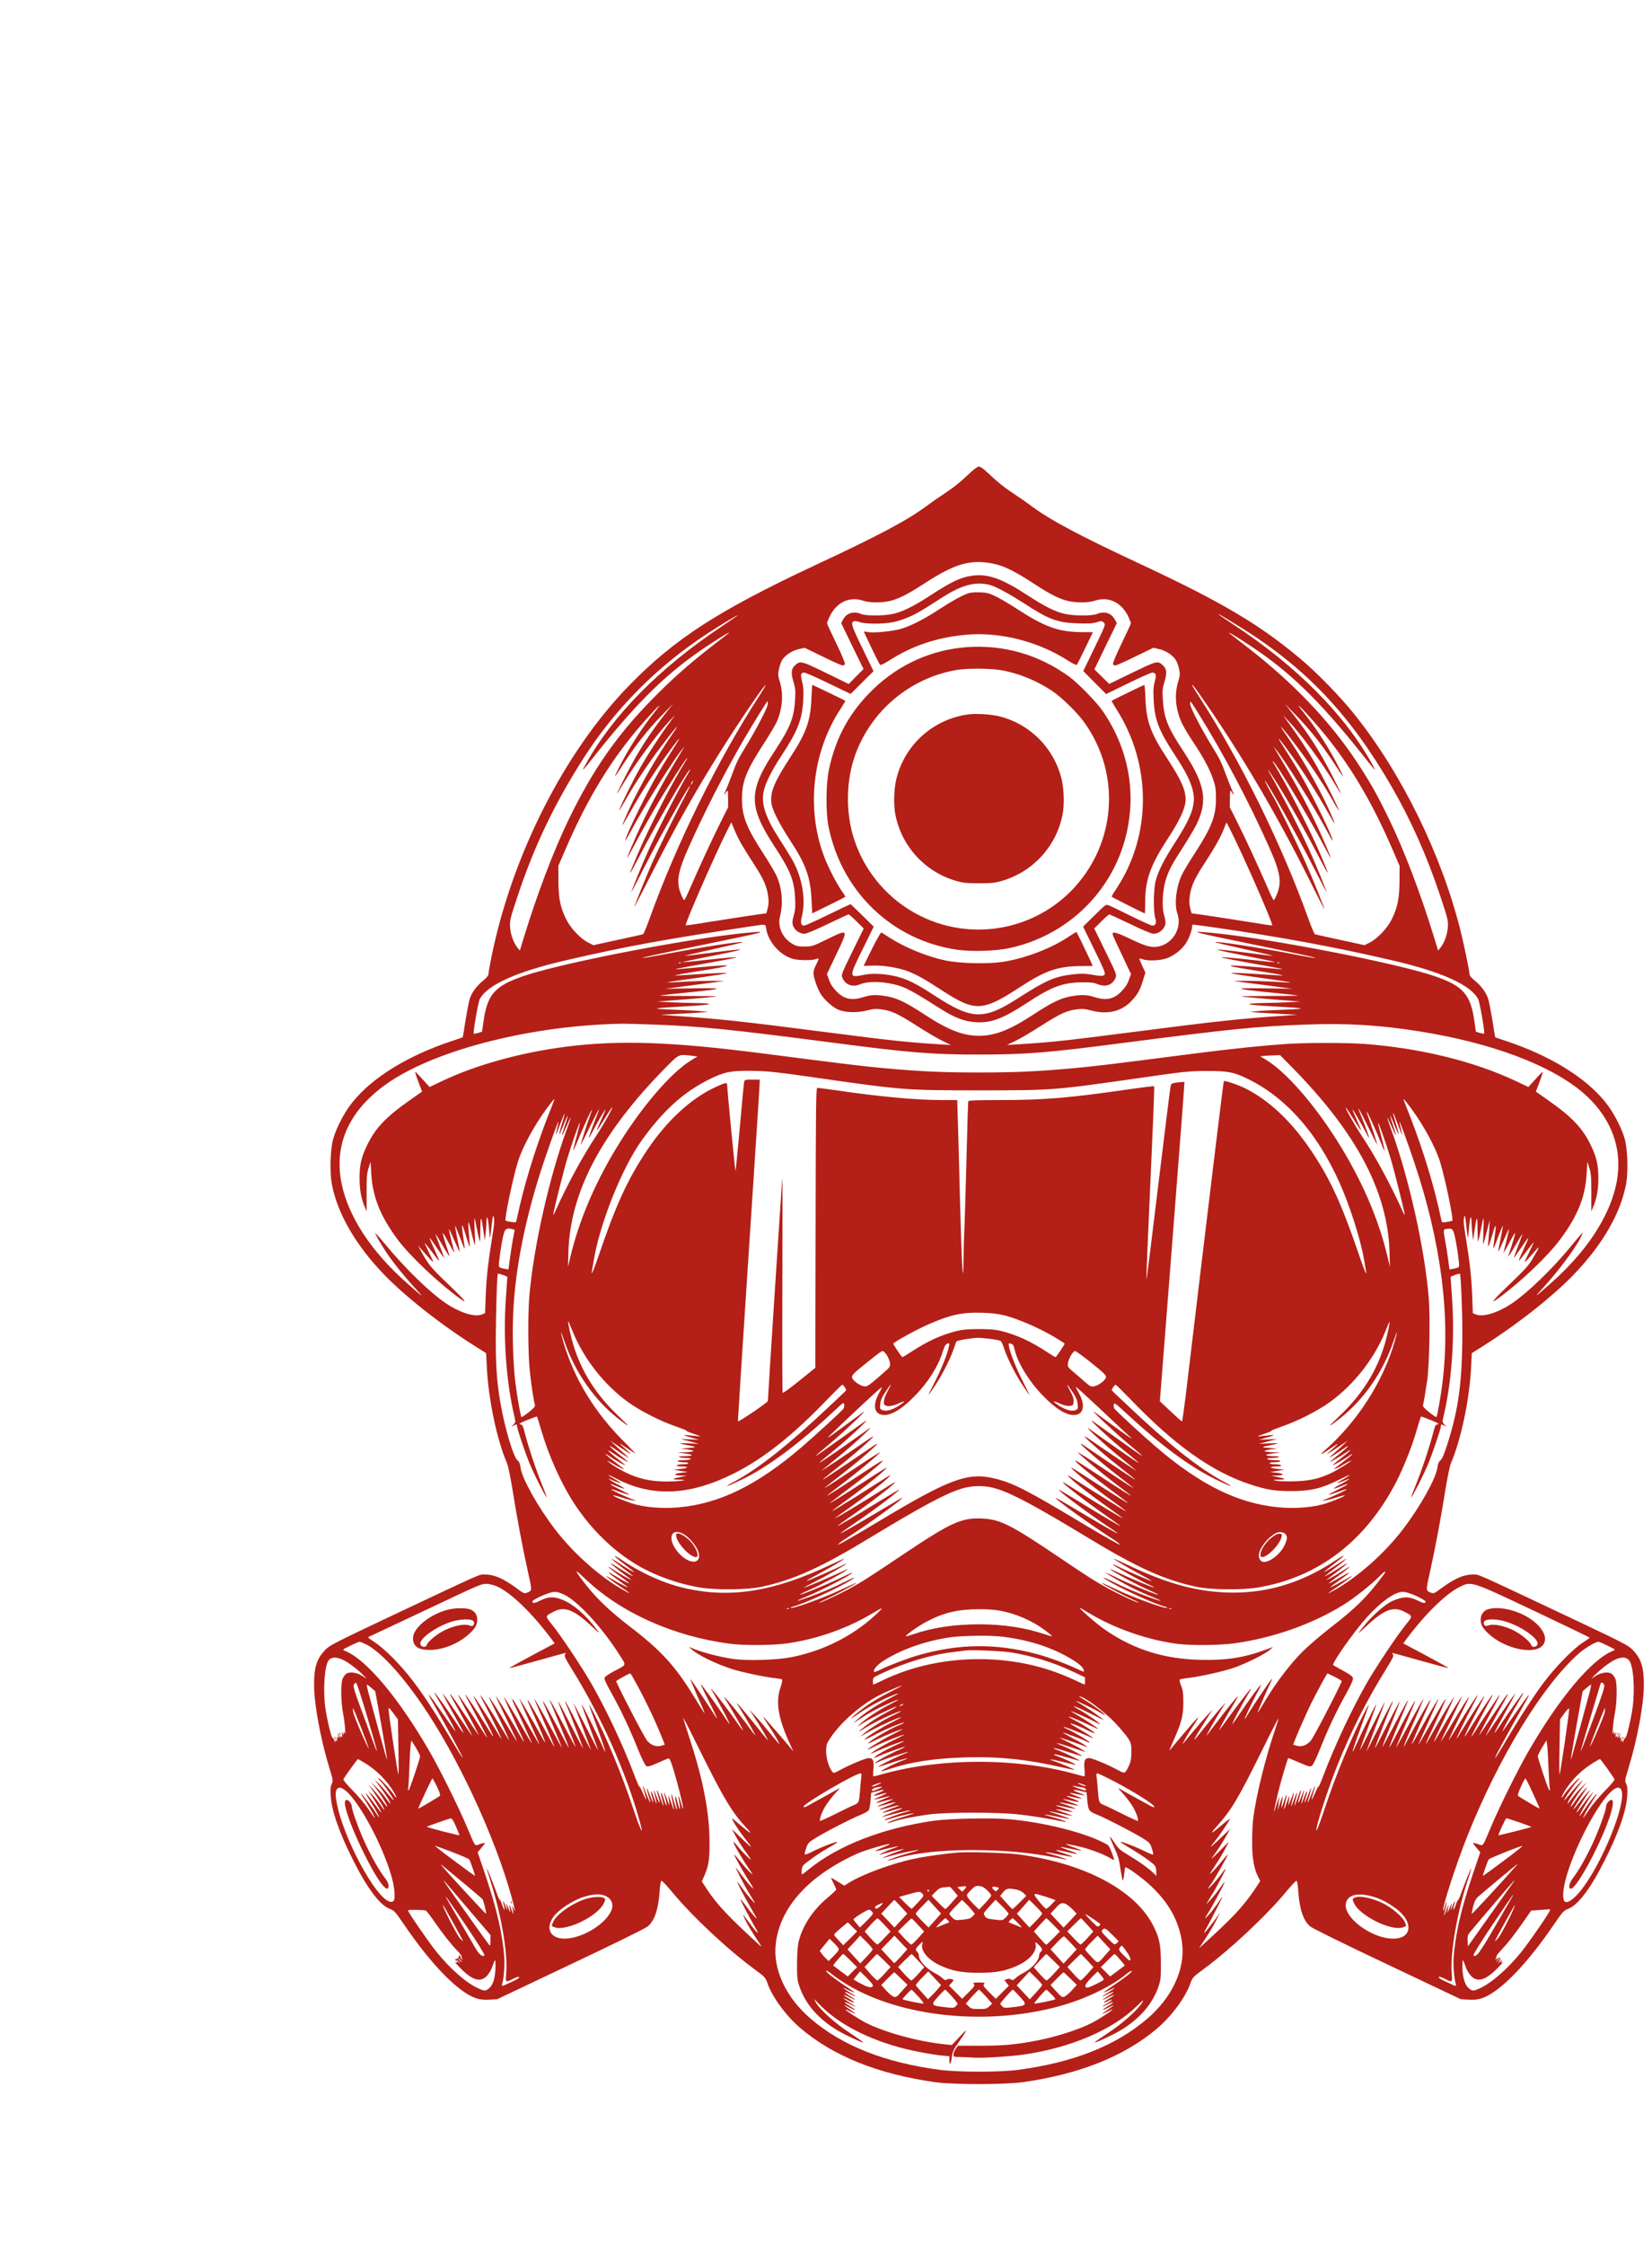 <?xml version="1.0" standalone="no"?>
<!DOCTYPE svg PUBLIC "-//W3C//DTD SVG 20010904//EN"
 "http://www.w3.org/TR/2001/REC-SVG-20010904/DTD/svg10.dtd">
<svg version="1.0" xmlns="http://www.w3.org/2000/svg"
 width="226" height="307" viewBox="0 0 1620 1620"
 preserveAspectRatio="xMidYMid meet">

<g transform="translate(0,1920) scale(0.1,-0.1)"
fill="#b41f18" stroke="none">
<path d="M9512 17467 c-97 -92 -166 -147 -264 -211 -48 -31 -125 -85 -170
-119 -181 -134 -472 -289 -1080 -572 -956 -448 -1384 -724 -1833 -1186 -631
-649 -1144 -1661 -1346 -2658 -16 -79 -29 -154 -29 -166 0 -14 -18 -36 -52
-64 -64 -52 -112 -118 -132 -180 -8 -25 -26 -120 -41 -210 -14 -91 -26 -166
-28 -166 -1 -1 -47 -17 -102 -35 -433 -143 -784 -358 -979 -602 -74 -91 -155
-244 -187 -353 -30 -100 -37 -327 -15 -448 54 -287 232 -596 511 -886 210
-218 562 -495 896 -705 l106 -67 7 -137 c15 -313 98 -709 197 -940 12 -26 35
-141 55 -262 43 -272 102 -586 152 -808 41 -183 41 -182 -11 -201 -25 -10 -35
-6 -100 43 -131 97 -222 136 -316 136 -53 0 -11 19 -886 -394 -587 -277 -633
-301 -676 -346 -84 -88 -109 -169 -109 -344 0 -187 62 -522 149 -810 38 -123
39 -131 24 -160 -12 -23 -14 -49 -10 -115 9 -148 84 -364 222 -636 137 -273
261 -437 355 -472 46 -18 55 -27 141 -153 269 -396 534 -667 709 -725 37 -12
73 -16 128 -13 l77 4 719 341 c409 193 736 354 757 372 68 57 106 168 118 350
3 54 11 96 17 98 6 2 51 -45 100 -104 195 -238 547 -568 814 -764 102 -75 106
-79 128 -141 48 -135 181 -315 320 -434 321 -275 763 -452 1322 -531 178 -25
682 -25 860 0 552 78 988 251 1308 519 149 125 284 306 335 449 21 58 26 64
127 138 267 197 618 526 815 764 49 59 94 106 99 104 6 -2 14 -46 17 -98 12
-182 50 -293 118 -350 21 -18 348 -179 757 -372 l719 -341 77 -4 c55 -3 91 1
128 13 175 58 440 329 709 725 86 126 95 135 141 153 94 35 218 199 355 472
138 272 213 488 222 636 4 66 2 92 -10 115 -15 29 -14 37 24 160 87 288 149
623 149 810 0 175 -25 256 -109 344 -43 45 -89 69 -676 346 -875 413 -833 394
-886 394 -94 0 -185 -39 -316 -136 -65 -49 -75 -53 -100 -43 -52 19 -52 18
-11 201 50 222 109 536 152 808 20 121 43 236 55 262 99 231 182 627 197 940
l7 137 106 67 c335 211 686 487 897 707 279 290 455 595 510 884 22 121 15
348 -15 448 -32 109 -113 262 -187 353 -195 244 -546 459 -979 602 -55 18
-101 34 -102 35 -2 0 -14 75 -28 166 -15 90 -33 185 -41 210 -20 62 -68 128
-132 180 -34 28 -52 50 -52 64 0 32 -54 291 -90 434 -188 746 -577 1536 -1039
2113 -133 167 -369 410 -526 541 -403 338 -763 552 -1553 922 -608 283 -899
438 -1080 572 -45 34 -122 88 -170 119 -98 64 -167 119 -264 211 -40 38 -75
63 -88 63 -13 0 -48 -25 -88 -63z m222 -888 c110 -21 213 -72 420 -207 146
-96 245 -145 329 -162 84 -17 194 -15 250 4 137 47 266 -15 333 -158 13 -28
24 -56 24 -62 0 -6 -41 -95 -91 -198 -50 -103 -88 -194 -85 -202 3 -8 13 -14
23 -14 10 0 98 39 195 87 l177 86 55 -12 c65 -14 132 -57 164 -104 12 -19 28
-59 34 -90 11 -51 10 -65 -10 -132 -37 -125 -24 -265 36 -396 16 -35 66 -120
111 -187 104 -157 163 -266 197 -367 23 -66 28 -98 28 -185 1 -175 -40 -283
-210 -545 -54 -82 -110 -177 -126 -211 -55 -118 -74 -285 -42 -378 45 -131
-36 -281 -170 -317 -75 -20 -130 -7 -289 69 -138 66 -177 77 -177 48 0 -6 41
-97 91 -201 l90 -190 -22 -60 c-15 -42 -38 -76 -73 -111 -76 -77 -149 -91
-266 -54 -73 23 -126 25 -232 6 -98 -18 -186 -61 -363 -177 -232 -152 -378
-209 -535 -209 -157 0 -303 57 -535 209 -177 116 -265 159 -363 177 -106 19
-159 17 -232 -6 -117 -37 -190 -23 -266 54 -35 35 -58 69 -73 111 l-22 60 92
193 c121 252 121 251 -87 150 -145 -71 -151 -73 -225 -73 -67 0 -81 4 -125 30
-95 59 -141 166 -114 270 32 130 18 279 -38 399 -16 34 -72 129 -126 211 -170
262 -211 370 -210 545 1 167 45 276 225 551 49 76 101 165 116 196 55 126 67
268 32 386 -19 62 -21 77 -11 130 6 33 22 75 34 94 32 47 99 90 164 104 l55
12 177 -86 c97 -48 185 -87 195 -87 10 0 20 6 23 14 3 8 -35 99 -85 202 -50
103 -91 192 -91 198 0 6 11 34 24 62 67 143 196 205 333 158 56 -19 166 -21
250 -4 86 18 181 65 348 174 298 194 450 238 669 195z m2435 -627 c638 -397
1071 -855 1479 -1562 188 -326 346 -680 474 -1065 76 -228 80 -244 76 -311 -5
-72 -35 -155 -75 -204 l-21 -24 -36 119 c-134 437 -295 861 -445 1170 -120
247 -193 375 -326 575 -260 389 -614 760 -1057 1104 -79 61 -157 122 -173 134
-57 45 61 -25 210 -124 368 -244 658 -524 1058 -1024 166 -209 169 -212 127
-135 -268 489 -744 968 -1360 1373 -234 154 -195 139 69 -26z m-4940 114 c-2
-2 -74 -51 -159 -108 -611 -409 -1065 -871 -1330 -1353 -42 -77 -39 -74 127
135 400 500 690 780 1058 1024 149 99 267 169 210 124 -16 -12 -94 -73 -173
-134 -214 -167 -383 -317 -569 -508 -347 -354 -579 -688 -814 -1171 -150 -309
-311 -733 -445 -1170 l-36 -119 -21 24 c-40 49 -70 132 -75 204 -4 67 0 83 76
311 160 482 357 894 636 1333 310 488 720 904 1211 1227 156 102 332 207 304
181z m218 -782 c-412 -637 -814 -1453 -1078 -2188 -29 -81 -58 -150 -64 -151
-5 -2 -117 -27 -248 -55 l-238 -52 -55 28 c-72 37 -170 140 -212 226 -57 117
-75 203 -76 373 l-1 150 69 160 c223 517 463 907 777 1260 136 153 189 201
100 90 -128 -159 -263 -369 -356 -556 -49 -96 -44 -97 16 -4 137 215 261 375
412 529 l108 111 -68 -86 c-167 -212 -276 -382 -398 -621 -47 -91 -85 -170
-85 -174 0 -4 25 34 54 84 120 203 336 497 465 632 l52 55 -70 -96 c-85 -116
-201 -295 -266 -409 -78 -136 -222 -430 -211 -430 2 0 29 46 61 103 86 152
213 343 340 512 138 183 214 270 127 145 -159 -228 -324 -515 -434 -752 -38
-83 -67 -152 -65 -154 1 -2 33 50 70 116 97 175 227 380 350 553 115 161 175
233 111 132 -129 -204 -159 -253 -222 -365 -114 -204 -291 -575 -280 -586 2
-2 26 38 53 89 122 231 423 710 506 807 l21 25 -18 -30 c-191 -315 -306 -526
-411 -750 -62 -134 -133 -300 -133 -313 0 -4 45 77 99 180 55 102 147 264 204
360 106 178 275 438 284 438 3 0 -2 -12 -12 -26 -113 -174 -356 -642 -468
-905 -106 -247 -103 -252 16 -24 166 320 473 845 494 845 2 0 -4 -15 -15 -32
-86 -141 -298 -550 -392 -758 -65 -144 -178 -421 -167 -410 3 3 57 106 119
230 152 298 439 810 454 810 3 0 -17 -42 -44 -93 -86 -159 -258 -508 -323
-653 -60 -137 -179 -431 -179 -443 0 -3 78 147 173 334 239 470 426 801 680
1205 181 287 425 646 434 637 2 -3 -25 -49 -60 -103z m4374 -69 c360 -521 694
-1089 1001 -1700 88 -176 162 -322 164 -324 13 -14 -109 290 -186 463 -57 131
-270 565 -309 631 -41 70 -92 165 -88 165 17 0 323 -544 479 -850 66 -129 122
-237 125 -240 11 -11 -102 267 -167 410 -92 203 -260 529 -392 760 -42 74 16
-9 94 -134 120 -194 269 -457 385 -681 116 -223 121 -222 25 5 -106 250 -323
673 -469 913 -2 4 -2 7 0 7 20 0 326 -503 468 -768 54 -103 99 -184 99 -180 0
14 -71 180 -136 319 -102 219 -216 426 -408 744 l-18 30 21 -25 c83 -97 384
-576 506 -807 27 -51 51 -91 53 -89 11 11 -169 387 -280 586 -63 112 -93 161
-222 365 -64 101 -4 29 111 -132 121 -171 255 -382 346 -545 33 -59 62 -106
64 -104 3 2 -25 67 -60 144 -106 230 -270 513 -429 742 -87 125 -11 39 127
-145 127 -169 254 -360 340 -512 32 -57 59 -103 61 -103 13 0 -154 333 -241
480 -79 133 -141 227 -237 360 l-69 95 52 -55 c129 -135 345 -429 465 -632 29
-50 54 -88 54 -84 0 4 -38 83 -85 174 -122 239 -230 408 -398 621 l-68 86 109
-112 c153 -158 275 -314 411 -528 60 -93 65 -92 16 4 -93 187 -228 397 -356
556 -89 111 -36 63 100 -90 314 -353 554 -743 777 -1260 l69 -160 -1 -150 c-1
-170 -19 -256 -76 -373 -42 -86 -140 -189 -212 -226 l-55 -28 -238 52 c-131
28 -243 53 -248 55 -6 1 -35 70 -64 151 -264 734 -666 1551 -1078 2187 -34 54
-63 100 -63 103 0 15 27 -20 131 -171z m-4294 -22 c-5 -38 -120 -256 -214
-408 -67 -107 -95 -164 -131 -265 -17 -47 -44 -116 -61 -155 -17 -38 -25 -62
-18 -52 36 55 36 56 37 -36 l0 -87 -74 -148 c-78 -155 -207 -434 -296 -639
-29 -68 -56 -123 -60 -123 -4 0 -17 21 -28 48 -54 127 -40 220 73 473 160 357
348 724 537 1049 110 188 229 380 236 380 2 0 2 -17 -1 -37z m4225 -83 c251
-404 494 -864 692 -1308 114 -254 128 -346 74 -474 -11 -27 -24 -48 -28 -48
-4 0 -31 55 -60 123 -89 205 -218 484 -296 639 l-74 148 1 87 c0 72 2 85 12
70 33 -51 34 -46 6 18 -17 39 -44 108 -61 155 -36 101 -64 158 -131 265 -99
160 -209 370 -214 410 -7 51 -2 45 79 -85z m-4962 -680 c-6 -11 -13 -20 -16
-20 -2 0 0 9 6 20 6 11 13 20 16 20 2 0 0 -9 -6 -20z m482 -603 c23 -40 75
-123 116 -186 95 -146 129 -218 143 -311 9 -58 8 -86 -2 -127 -6 -29 -14 -53
-15 -53 -18 0 -406 -59 -572 -86 -118 -20 -216 -34 -218 -31 -11 10 284 684
403 921 l45 89 29 -72 c16 -40 48 -105 71 -144z m4842 41 c143 -298 372 -826
362 -836 -3 -2 -100 12 -218 32 -166 27 -554 86 -572 86 -1 0 -9 24 -15 53
-10 41 -11 69 -2 127 14 93 48 165 143 311 100 153 161 261 189 336 13 35 25
63 27 63 2 0 41 -78 86 -172z m-4600 -871 c16 -108 107 -225 214 -275 45 -21
76 -27 144 -30 49 -2 102 1 120 7 17 6 33 9 35 7 3 -2 -6 -23 -18 -47 -39 -77
-40 -94 -14 -177 13 -43 37 -97 53 -122 39 -60 113 -127 170 -153 69 -30 187
-34 282 -9 61 16 88 18 143 11 97 -12 161 -42 351 -163 93 -60 205 -126 250
-147 l81 -39 -90 5 c-349 22 -455 33 -1170 125 -790 102 -1014 126 -1480 158
l-110 8 140 7 c77 4 183 10 235 14 l95 7 -70 7 c-38 4 -162 11 -275 15 -237 9
-217 14 143 34 248 14 281 29 72 31 -71 1 -184 4 -250 8 l-120 6 290 23 c159
13 292 26 294 28 2 2 -123 4 -279 4 -156 0 -281 2 -279 4 2 2 123 16 269 30
369 37 381 46 55 41 l-270 -4 290 38 290 38 -115 2 c-63 0 -189 -4 -279 -9
-90 -6 -165 -9 -167 -7 -2 2 119 21 269 41 149 21 288 42 307 47 41 10 -116 4
-342 -12 -80 -6 -152 -9 -158 -7 -7 2 116 24 272 48 314 50 317 64 6 35 -94
-8 -196 -17 -227 -20 -96 -9 -46 2 254 55 160 29 292 54 295 57 6 7 -103 -2
-338 -28 -101 -12 -185 -19 -187 -17 -2 2 118 28 268 57 401 80 396 85 -27 30
-121 -16 -221 -27 -223 -26 -1 2 128 32 287 67 159 35 288 66 285 68 -11 12
-426 -53 -769 -119 -114 -22 -210 -38 -212 -36 -5 5 72 22 581 127 493 101
578 120 572 127 -8 7 -237 -16 -427 -43 -677 -96 -1604 -286 -1903 -391 -279
-97 -350 -180 -387 -451 l-13 -92 -38 -12 c-22 -6 -41 -9 -43 -7 -9 8 43 309
58 337 72 140 358 269 846 382 600 139 962 205 1855 339 105 15 102 16 109
-32z m4409 13 c648 -94 1159 -188 1727 -320 488 -113 774 -242 846 -382 15
-28 67 -329 58 -337 -2 -2 -21 1 -43 7 l-38 12 -13 92 c-37 271 -108 354 -387
451 -367 128 -1660 379 -2202 427 -231 21 -196 11 444 -120 511 -105 586 -122
581 -127 -2 -2 -84 12 -183 31 -316 63 -787 136 -798 124 -3 -2 126 -33 285
-68 159 -35 288 -65 287 -67 -2 -1 -102 10 -223 26 -423 55 -428 50 -27 -30
150 -29 270 -55 268 -57 -2 -2 -86 5 -187 17 -235 26 -344 35 -338 28 3 -3
136 -28 295 -57 298 -52 351 -64 255 -55 -540 49 -601 45 -222 -15 156 -24
279 -46 272 -48 -6 -2 -78 1 -158 7 -226 16 -383 22 -342 12 19 -5 158 -26
307 -47 150 -20 271 -39 269 -41 -2 -2 -77 1 -167 7 -90 5 -216 9 -279 9
l-115 -2 290 -38 290 -38 -270 4 c-326 5 -314 -4 55 -41 146 -14 267 -28 269
-30 2 -2 -123 -4 -279 -4 -156 0 -281 -2 -279 -4 2 -2 135 -15 294 -28 l290
-23 -120 -6 c-66 -4 -176 -7 -245 -8 -207 -4 -179 -17 66 -31 361 -20 381 -25
144 -34 -113 -4 -236 -11 -275 -15 l-70 -7 95 -7 c52 -4 158 -10 235 -14 l140
-7 -115 -8 c-417 -27 -695 -57 -1475 -158 -715 -92 -821 -103 -1170 -125 l-90
-5 81 39 c45 21 157 87 250 147 190 121 254 151 351 163 55 7 82 5 143 -11
162 -43 298 -10 397 95 59 62 83 105 113 205 l22 72 -31 66 c-17 37 -30 69
-28 71 3 2 17 -1 33 -7 49 -19 174 -13 237 10 72 27 145 84 186 146 31 47 61
129 61 166 0 10 5 18 10 18 6 0 106 -14 223 -30z m-5246 -346 c-3 -3 -12 -4
-19 -1 -8 3 -5 6 6 6 11 1 17 -2 13 -5z m5870 0 c-3 -3 -12 -4 -19 -1 -8 3 -5
6 6 6 11 1 17 -2 13 -5z m-6137 -604 c463 -17 739 -45 1775 -180 744 -97 958
-114 1415 -114 457 0 671 17 1415 114 1042 135 1313 163 1793 180 399 15 713
-4 1107 -66 713 -113 1298 -333 1615 -608 221 -192 340 -436 340 -697 0 -370
-243 -796 -664 -1166 -171 -151 -172 -151 -54 -21 158 175 339 425 363 503 8
23 7 23 -120 -131 -175 -212 -413 -441 -564 -544 -143 -96 -287 -141 -359
-111 l-29 12 -6 167 c-7 182 -24 333 -63 574 -20 117 -24 167 -17 195 8 34 10
27 22 -77 6 -63 14 -116 16 -118 2 -2 6 36 10 85 8 113 23 152 25 68 1 -33 5
-87 9 -120 l7 -60 13 90 c22 156 29 161 30 21 1 -71 3 -127 6 -125 2 3 14 54
26 115 11 60 23 111 26 114 3 3 3 -56 -1 -130 -3 -74 -3 -129 1 -121 3 7 18
64 34 125 l28 111 -5 -90 c-3 -49 -7 -110 -10 -135 -7 -64 7 -34 42 85 34 118
40 108 20 -35 -8 -58 -13 -106 -12 -108 2 -1 23 49 46 113 24 63 45 114 47
112 2 -2 -8 -59 -22 -127 -14 -68 -24 -125 -22 -126 2 -2 25 48 52 111 27 63
51 113 53 111 1 -2 -9 -50 -23 -107 -14 -57 -28 -113 -31 -124 -3 -11 21 29
52 88 31 59 58 106 61 103 3 -3 -9 -49 -27 -103 -17 -54 -34 -105 -36 -113
-10 -29 14 5 75 110 33 58 61 102 61 99 0 -4 -18 -53 -39 -110 -22 -57 -43
-113 -46 -124 -4 -11 23 25 60 80 99 147 102 147 35 0 -65 -143 -65 -143 34
-11 36 48 66 85 66 82 0 -4 -23 -52 -50 -109 -57 -114 -57 -114 63 23 52 60
48 46 -24 -76 -39 -65 -78 -109 -209 -234 -171 -162 -218 -219 -135 -159 218
157 493 417 618 587 168 227 243 413 256 637 l7 120 19 -60 c17 -51 20 -88 20
-243 l0 -183 18 43 c35 81 51 170 51 283 0 126 -17 202 -69 312 -82 174 -184
283 -422 450 l-122 86 31 81 c17 44 32 90 35 101 5 21 -1 15 -100 -94 l-39
-43 -117 55 c-409 195 -941 326 -1491 367 -175 13 -567 13 -762 0 -238 -16
-535 -47 -873 -90 -868 -112 -1027 -131 -1230 -149 -342 -31 -561 -41 -915
-41 -354 0 -573 10 -915 41 -203 18 -362 37 -1230 149 -871 111 -1381 129
-1895 64 -447 -56 -899 -181 -1231 -341 l-116 -55 -40 43 c-99 109 -105 115
-100 94 3 -11 18 -57 35 -101 l31 -81 -122 -86 c-238 -167 -340 -276 -422
-450 -52 -110 -69 -186 -69 -312 0 -113 16 -202 51 -283 l18 -43 0 183 c0 155
3 192 20 243 l19 60 7 -120 c13 -224 90 -416 259 -643 118 -159 404 -430 615
-581 83 -60 36 -4 -131 155 -153 145 -186 185 -253 309 l-32 60 48 -55 c121
-137 120 -137 63 -22 -27 56 -48 102 -46 102 2 0 32 -37 67 -82 93 -125 94
-125 29 17 -67 147 -64 147 35 0 37 -55 64 -91 60 -80 -3 11 -24 67 -46 124
-21 57 -39 106 -39 110 0 3 28 -41 61 -99 61 -105 85 -139 75 -110 -2 8 -19
59 -36 113 -18 54 -30 100 -27 103 3 3 30 -44 61 -103 31 -59 55 -99 52 -88
-3 11 -17 67 -31 124 -14 57 -24 105 -23 107 2 2 26 -48 53 -111 27 -63 50
-113 52 -111 2 1 -8 58 -22 126 -14 68 -24 125 -22 127 2 2 23 -49 47 -112 23
-64 44 -114 46 -113 2 2 -3 46 -11 98 -8 52 -14 106 -14 120 1 28 12 0 50
-128 12 -40 23 -71 25 -69 2 2 -1 54 -7 116 -6 62 -8 118 -6 124 2 7 16 -41
31 -105 15 -65 30 -118 33 -118 2 0 2 60 -2 133 -4 72 -5 130 -2 127 3 -3 15
-54 26 -114 12 -61 24 -112 26 -115 3 -2 5 54 6 125 1 140 8 135 30 -21 l13
-90 7 55 c4 30 8 84 9 120 2 89 17 52 25 -63 4 -49 8 -87 10 -85 2 2 10 55 16
118 12 104 14 111 22 77 7 -28 3 -78 -17 -195 -39 -241 -56 -392 -63 -574 l-6
-167 -29 -12 c-72 -30 -216 15 -359 111 -156 107 -393 336 -586 570 -54 65
-100 116 -102 114 -5 -5 54 -107 109 -189 69 -102 168 -226 273 -340 102 -112
100 -111 -69 38 -350 307 -578 653 -644 978 -81 396 85 742 480 1004 482 318
1396 546 2260 563 36 1 180 -3 320 -8z m377 -306 l52 -7 -56 -34 c-207 -124
-507 -477 -749 -880 -208 -346 -358 -703 -439 -1043 l-25 -105 4 150 c19 586
322 1160 948 1798 140 141 130 137 265 121z m5891 -121 c626 -638 929 -1212
948 -1798 l4 -150 -25 105 c-90 378 -261 768 -504 1149 -227 357 -497 662
-685 775 l-58 35 39 4 c21 2 64 4 97 5 l59 2 125 -127z m-4723 -87 c897 -129
917 -131 1645 -131 732 0 730 0 1615 127 404 58 442 62 620 63 216 0 268 -11
420 -87 389 -196 710 -580 923 -1108 94 -233 174 -502 202 -675 6 -38 13 -81
16 -95 9 -51 -17 9 -67 156 -168 494 -281 743 -462 1014 -195 294 -416 504
-656 625 -71 35 -201 79 -210 70 -4 -5 -136 -1089 -376 -3102 -16 -128 -31
-233 -35 -233 -3 0 -53 44 -111 99 l-105 99 13 168 c8 93 62 797 122 1564 60
767 108 1396 106 1398 -1 1 -31 -1 -66 -5 -59 -8 -63 -10 -70 -38 -4 -16 -58
-453 -121 -970 -62 -516 -114 -932 -116 -924 -2 14 8 267 64 1527 9 200 14
365 12 367 -3 3 -112 -10 -244 -29 -592 -86 -834 -106 -1272 -106 -233 0 -304
-3 -307 -12 -2 -7 -11 -287 -19 -623 -9 -335 -18 -641 -21 -680 -2 -38 -5
-144 -6 -235 -3 -324 -18 -90 -34 525 -8 336 -18 703 -22 818 l-6 207 -146 0
c-260 0 -606 32 -1044 96 -93 13 -175 24 -183 24 -12 0 -14 -202 -16 -1372
l-3 -1373 -115 -93 c-118 -96 -194 -152 -205 -152 -4 0 -5 474 -3 1054 2 580
2 1053 0 1051 -3 -2 -142 -2145 -142 -2185 0 -14 -287 -208 -294 -199 -1 2 46
738 105 1634 59 897 108 1649 108 1673 l1 42 -74 0 c-73 0 -74 0 -80 -27 -2
-16 -22 -218 -42 -450 -21 -232 -40 -420 -42 -418 -4 4 -81 801 -82 843 0 28
-11 26 -120 -24 -238 -111 -475 -331 -667 -619 -188 -282 -303 -531 -472
-1029 -50 -147 -76 -207 -67 -156 3 14 10 57 16 95 58 366 276 914 473 1190
206 287 408 471 654 594 158 79 222 91 443 87 147 -3 238 -13 565 -60z m-2536
-268 c-141 -348 -253 -698 -324 -1003 -14 -60 -27 -121 -30 -134 -6 -22 -9
-23 -53 -16 -26 4 -50 10 -54 13 -13 13 70 412 119 572 43 142 160 359 285
528 37 50 70 92 73 92 3 0 -5 -24 -16 -52z m8419 -40 c125 -169 242 -386 285
-528 49 -160 132 -559 119 -572 -4 -3 -28 -9 -54 -13 -44 -7 -47 -6 -53 16 -3
13 -16 74 -30 134 -71 305 -183 655 -324 1003 -11 28 -19 52 -16 52 3 0 36
-42 73 -92z m-7875 -75 c-26 -49 -77 -133 -113 -188 -135 -203 -292 -492 -402
-740 -15 -33 -25 -49 -23 -35 11 64 107 447 139 550 41 137 117 352 122 348 2
-2 -12 -62 -31 -133 -19 -72 -35 -134 -34 -140 0 -5 16 28 35 75 102 244 188
421 130 266 -30 -80 -97 -290 -90 -283 3 2 43 81 89 176 46 94 86 171 89 171
2 0 -7 -28 -21 -62 -41 -103 -83 -218 -78 -218 3 0 14 19 26 43 41 80 132 238
135 234 3 -2 -16 -48 -41 -102 -25 -54 -44 -99 -42 -102 2 -2 28 36 57 84 101
166 127 194 53 56z m7312 -33 c37 -61 70 -109 72 -107 2 3 -17 48 -42 102 -25
54 -44 100 -41 102 3 4 94 -154 135 -234 12 -24 23 -43 26 -43 5 0 -41 127
-79 219 -51 121 -19 70 69 -109 48 -99 89 -180 90 -180 5 0 -65 218 -87 274
-10 27 -17 50 -15 53 5 4 101 -209 143 -316 15 -40 29 -70 31 -65 2 5 -13 67
-32 139 -19 71 -33 131 -31 133 5 4 81 -211 122 -348 32 -103 128 -486 139
-550 2 -14 -8 2 -23 35 -110 248 -267 537 -402 740 -68 102 -168 281 -152 271
5 -3 39 -55 77 -116z m-7765 -45 c-17 -54 -28 -100 -26 -102 2 -2 21 39 42 91
20 53 39 94 41 92 2 -2 -10 -45 -28 -95 -17 -51 -29 -94 -27 -96 2 -3 21 36
42 86 21 49 40 88 42 87 2 -2 -15 -53 -37 -113 -172 -467 -329 -1164 -368
-1638 -16 -184 -13 -567 4 -730 13 -127 39 -300 51 -338 3 -12 -16 -33 -61
-69 -36 -29 -69 -50 -72 -47 -8 9 -40 187 -58 330 -22 164 -32 461 -23 672 18
455 123 971 306 1515 65 191 134 381 138 377 2 -1 -4 -29 -12 -61 -8 -32 -14
-60 -12 -62 2 -2 21 44 42 102 22 57 41 103 43 101 2 -2 -10 -48 -27 -102z
m8196 0 c21 -57 40 -103 42 -101 2 2 -4 30 -12 62 -8 32 -14 60 -12 61 4 4 75
-191 143 -392 266 -793 359 -1517 278 -2168 -16 -131 -51 -326 -59 -335 -3 -2
-35 19 -71 48 -45 36 -64 57 -61 69 7 24 24 123 42 246 21 150 30 611 15 802
-39 483 -195 1183 -370 1658 -22 60 -39 111 -37 113 2 1 21 -38 42 -87 21 -50
40 -89 42 -86 2 2 -10 45 -27 96 -18 50 -30 93 -28 95 2 2 21 -39 41 -92 21
-52 40 -93 42 -91 2 2 -9 48 -26 102 -31 102 -32 105 -26 105 2 0 21 -47 42
-105z m-8680 -1031 l21 -6 -18 -96 c-9 -53 -23 -141 -30 -195 l-13 -98 -30 6
c-71 14 -68 11 -61 78 11 108 37 251 51 285 13 33 32 39 80 26z m9228 -26 c14
-34 40 -177 51 -285 7 -67 10 -64 -61 -78 l-30 -6 -13 98 c-7 54 -21 142 -31
195 -19 107 -20 104 43 107 23 1 31 -5 41 -31z m-9324 -422 c25 -7 45 -17 45
-22 0 -5 -7 -96 -14 -203 -28 -390 3 -821 82 -1157 14 -60 14 -63 -7 -84 l-21
-22 22 11 c29 15 33 14 33 -4 0 -27 80 -263 126 -374 43 -103 146 -306 165
-326 5 -5 -14 47 -42 115 -59 144 -136 374 -170 507 -21 83 -26 92 -48 95 -19
2 -1 13 68 41 51 21 95 36 97 35 2 -2 20 -60 40 -129 73 -251 195 -524 321
-718 166 -256 388 -473 630 -614 165 -97 387 -177 593 -213 160 -29 477 -26
620 5 315 68 582 189 1075 489 501 303 728 425 885 473 104 33 236 33 340 0
157 -48 384 -170 885 -473 493 -300 760 -421 1075 -489 143 -31 460 -34 620
-5 583 103 1039 453 1339 1027 73 141 158 354 205 518 20 69 38 127 40 129 2
1 46 -14 97 -35 69 -28 87 -39 68 -41 -22 -3 -27 -12 -48 -95 -34 -133 -111
-363 -170 -507 -28 -68 -47 -120 -42 -115 19 20 122 223 165 326 46 111 126
347 126 374 0 18 4 19 33 4 l22 -11 -21 22 c-21 21 -21 24 -7 84 79 336 110
767 82 1157 -7 107 -14 198 -14 203 0 8 86 39 91 33 10 -10 24 -350 24 -574 0
-480 -37 -756 -147 -1097 -32 -100 -52 -145 -68 -158 -17 -14 -25 -33 -30 -73
-13 -102 -168 -381 -335 -599 -181 -239 -449 -476 -685 -606 -77 -43 -62 -28
45 43 87 58 173 125 119 94 -75 -45 -192 -107 -195 -104 -2 2 37 31 86 66 115
81 133 104 38 47 -91 -53 -138 -78 -138 -72 0 2 35 29 78 60 77 55 150 115
122 100 -8 -4 -44 -27 -80 -50 -70 -45 -174 -98 -130 -67 77 56 180 136 191
150 8 8 -25 -9 -71 -39 -83 -53 -165 -100 -145 -81 6 5 44 35 85 66 140 107
162 131 50 57 -65 -43 -159 -98 -145 -83 6 5 48 39 95 75 127 98 129 110 5 28
-331 -219 -686 -322 -1060 -307 -308 12 -592 92 -972 273 -73 34 -133 61 -133
59 0 -7 158 -100 275 -162 66 -35 109 -61 95 -57 -28 7 -244 101 -335 146 -33
16 -51 22 -40 13 33 -27 275 -161 343 -191 34 -15 61 -29 58 -31 -5 -6 -193
72 -331 136 -60 29 -105 48 -100 42 25 -24 267 -154 365 -197 61 -26 108 -49
106 -52 -7 -7 -282 106 -400 164 -60 30 -111 52 -113 51 -4 -4 174 -106 267
-153 41 -20 122 -57 180 -80 132 -54 117 -57 -27 -5 -129 47 -239 94 -350 150
-92 46 -118 53 -58 15 126 -78 468 -235 568 -259 15 -4 26 -9 23 -12 -14 -15
-329 99 -505 183 -74 35 -136 63 -138 61 -5 -6 210 -121 295 -158 40 -18 70
-34 68 -36 -6 -6 -186 78 -292 135 -134 74 -206 119 -484 307 -478 323 -581
375 -760 383 -201 9 -304 -38 -764 -346 -352 -236 -408 -272 -540 -344 -106
-57 -286 -141 -292 -135 -2 2 28 18 68 36 85 37 300 152 295 158 -2 2 -64 -26
-138 -61 -176 -84 -491 -198 -505 -183 -3 3 8 8 23 12 100 24 442 181 568 259
60 38 34 31 -58 -15 -111 -56 -221 -103 -350 -150 -144 -52 -159 -49 -27 5
151 61 458 222 446 233 -1 2 -52 -21 -113 -51 -118 -58 -392 -171 -399 -164
-2 3 45 26 106 52 98 43 340 173 365 197 6 6 -39 -13 -100 -42 -118 -55 -319
-139 -332 -139 -4 0 44 26 107 58 112 56 310 170 310 178 0 2 -26 -9 -57 -25
-79 -39 -302 -137 -333 -145 -14 -4 29 22 95 57 118 62 275 155 275 162 0 2
-61 -25 -135 -60 -548 -260 -968 -330 -1410 -234 -201 43 -427 141 -620 269
-124 82 -114 61 18 -38 48 -36 87 -67 87 -70 0 -5 -81 42 -150 88 -112 74 -90
50 50 -57 41 -31 80 -61 85 -66 20 -19 -62 28 -145 81 -46 30 -79 47 -71 39
11 -14 114 -94 191 -150 44 -31 -60 22 -130 67 -36 23 -72 46 -80 50 -28 15
45 -45 123 -100 42 -31 77 -58 77 -60 0 -7 -73 32 -148 78 -89 54 -62 25 48
-53 49 -35 88 -64 86 -66 -3 -3 -120 59 -195 104 -54 31 32 -36 119 -94 107
-71 122 -86 45 -43 -236 130 -504 367 -685 606 -167 218 -322 497 -335 599 -5
40 -13 59 -30 73 -41 32 -128 326 -170 576 -39 231 -48 417 -41 798 5 282 12
459 20 458 0 0 21 -6 46 -14z m4932 -400 c128 -34 315 -115 461 -199 64 -38
117 -71 117 -75 0 -10 -82 -132 -89 -132 -4 0 -44 24 -90 54 -153 101 -289
163 -441 202 -57 14 -110 19 -220 19 -110 0 -163 -5 -220 -19 -152 -39 -288
-101 -441 -202 -46 -30 -86 -54 -90 -54 -7 0 -89 122 -89 132 0 14 242 146
355 194 213 92 324 115 520 109 98 -3 154 -10 227 -29z m-4248 -150 c109 -271
312 -530 547 -698 119 -86 320 -188 469 -238 63 -22 108 -40 100 -41 -8 0 23
-14 70 -30 92 -31 95 -30 -57 -14 -56 6 -43 -1 47 -27 l65 -18 -90 4 -90 4 90
-24 90 -24 -92 5 c-51 2 -93 2 -93 0 0 -2 26 -9 58 -15 108 -21 111 -24 27
-30 l-80 -6 63 -8 c34 -5 62 -12 62 -17 0 -4 -35 -9 -77 -11 l-78 -3 72 -9
c40 -5 70 -12 67 -17 -3 -5 -38 -9 -77 -10 -82 -1 -58 -16 28 -18 72 -2 37
-21 -38 -21 -36 0 -56 -4 -52 -10 3 -5 28 -10 56 -10 27 0 49 -4 49 -10 0 -5
-21 -10 -47 -10 -65 0 -95 -19 -33 -21 85 -1 90 -15 10 -24 l-75 -8 70 -12 70
-11 -69 -8 c-77 -10 -72 -25 9 -27 l50 -1 -63 -13 c-85 -17 -88 -25 -11 -26
111 -2 19 -16 -114 -18 -134 -1 -234 16 -345 59 -78 30 -188 93 -237 135 -20
16 -7 11 38 -15 66 -39 133 -71 112 -53 -5 5 -45 35 -87 67 -97 73 -123 104
-43 49 59 -40 145 -87 145 -80 0 3 -33 29 -73 60 -104 80 -126 110 -37 50 73
-49 155 -95 135 -76 -5 5 -44 37 -85 70 -100 80 -122 109 -40 52 36 -25 83
-56 105 -68 40 -23 40 -23 -10 21 -27 23 -70 62 -95 86 l-45 43 80 -54 c125
-84 146 -95 90 -46 -97 86 -99 90 -20 36 44 -30 87 -58 95 -62 8 -5 -39 45
-105 111 -291 287 -496 624 -600 982 -35 122 -30 125 10 7 104 -304 296 -578
529 -759 119 -92 122 -89 15 13 -264 248 -417 511 -489 836 -30 138 -28 139
24 11z m7996 -7 c-71 -328 -224 -591 -489 -840 -108 -102 -102 -105 19 -10
235 186 421 453 525 756 40 118 45 115 10 -7 -113 -390 -367 -785 -685 -1063
-64 -56 -38 -45 75 32 77 52 71 42 -25 -41 -52 -45 -27 -31 95 51 l80 54 -45
-43 c-25 -24 -67 -63 -95 -86 -50 -44 -50 -44 -10 -21 22 12 69 43 105 68 82
57 60 28 -40 -52 -41 -33 -79 -65 -85 -70 -18 -18 108 54 160 91 74 53 26 2
-62 -65 -40 -31 -73 -57 -73 -60 0 -7 86 40 145 80 80 55 54 24 -43 -49 -42
-32 -81 -62 -87 -67 -12 -10 44 10 60 22 20 15 105 62 105 58 0 -10 -146 -101
-204 -127 -119 -54 -199 -72 -351 -77 -77 -2 -158 0 -180 5 -39 10 -39 10 24
11 77 1 74 9 -11 26 l-63 13 50 1 c81 2 86 17 9 27 l-69 8 70 11 70 12 -75 8
c-80 9 -75 23 10 24 62 2 32 21 -32 21 -27 0 -48 5 -48 10 0 6 22 10 49 10 28
0 53 5 56 10 4 6 -16 10 -52 10 -75 0 -110 19 -38 21 86 2 110 17 28 18 -39 1
-74 5 -77 10 -3 5 27 12 67 17 l72 9 -77 3 c-43 2 -78 7 -78 11 0 5 28 12 63
17 l62 8 -80 6 c-84 6 -81 9 28 30 31 6 57 13 57 15 0 2 -42 2 -92 0 l-93 -5
90 24 90 24 -90 -4 -90 -4 65 18 c90 26 103 33 48 27 -153 -16 -150 -17 -58
14 47 16 78 30 70 30 -8 1 37 19 100 41 149 50 350 152 469 238 235 168 442
432 548 699 20 51 38 91 40 89 2 -2 -5 -46 -17 -97z m-3899 -70 c46 -6 91 -15
99 -19 9 -5 24 -35 34 -67 30 -95 112 -260 182 -365 36 -54 67 -98 69 -98 2 0
-25 55 -60 123 -64 124 -128 282 -140 349 -6 34 -5 36 14 31 27 -7 29 -11 46
-78 35 -131 151 -313 289 -450 143 -143 260 -199 335 -161 53 28 54 109 1 203
-17 29 -30 56 -30 59 0 8 40 -28 309 -280 118 -111 221 -207 230 -214 44 -38
-60 33 -188 127 -78 58 -155 114 -170 124 -59 42 208 -209 334 -313 207 -171
189 -162 -145 77 -80 57 -167 120 -195 139 -82 59 121 -135 275 -262 73 -60
145 -119 159 -132 36 -33 -105 61 -289 192 -85 60 -171 120 -190 134 -67 46
146 -151 290 -268 80 -65 156 -128 170 -140 26 -23 -266 173 -430 287 -57 40
-85 55 -70 39 38 -43 211 -192 350 -301 130 -102 156 -124 130 -110 -23 13
-385 256 -470 315 -154 109 66 -90 310 -280 80 -62 147 -115 150 -118 17 -17
-70 39 -302 194 -145 97 -252 164 -238 149 40 -43 234 -203 375 -310 130 -98
164 -126 135 -109 -30 16 -328 209 -445 287 -198 132 -51 -2 250 -228 94 -70
172 -130 175 -133 14 -15 -116 65 -305 188 -280 181 -280 181 -215 120 63 -59
246 -202 391 -306 91 -65 130 -96 104 -82 -38 21 -218 133 -370 229 -218 139
-221 141 -165 88 64 -59 183 -151 356 -275 82 -58 151 -108 154 -111 18 -20
-269 154 -535 322 -161 102 87 -99 345 -280 85 -60 160 -113 165 -118 16 -16
-143 77 -417 245 -97 59 -180 108 -184 108 -21 0 281 -227 466 -350 216 -143
109 -87 -307 161 -99 60 -184 109 -189 109 -24 0 333 -258 540 -391 55 -34 94
-65 87 -67 -7 -2 -162 86 -344 195 -568 341 -700 409 -882 453 -266 65 -443
-1 -1167 -437 -196 -118 -363 -213 -369 -211 -7 2 32 33 87 67 207 133 564
391 540 391 -5 0 -90 -49 -189 -109 -302 -180 -434 -255 -412 -234 6 5 69 49
140 98 198 134 450 325 430 325 -3 0 -86 -49 -183 -108 -97 -60 -217 -132
-267 -162 -204 -120 -202 -117 14 35 256 178 508 383 346 280 -266 -168 -553
-342 -535 -322 3 3 72 53 154 111 173 124 292 216 356 275 53 49 44 46 -70
-27 -47 -30 -155 -98 -240 -152 -269 -167 -290 -177 -121 -56 145 104 328 247
391 306 65 61 65 61 -215 -120 -189 -123 -319 -203 -305 -188 3 3 82 63 175
133 301 226 448 360 250 228 -117 -78 -415 -271 -445 -287 -29 -17 5 11 135
109 141 107 335 267 375 310 14 15 -93 -52 -238 -149 -232 -155 -319 -211
-302 -194 3 3 70 56 150 118 244 190 464 389 310 280 -85 -59 -447 -302 -470
-315 -26 -14 0 8 130 110 139 109 312 258 350 301 15 16 -13 1 -70 -39 -164
-114 -456 -310 -430 -287 14 12 90 75 170 140 143 116 359 316 290 268 -19
-14 -105 -74 -190 -134 -184 -131 -325 -225 -289 -192 14 13 86 72 159 132
154 127 357 321 275 262 -27 -19 -115 -82 -195 -139 -231 -165 -280 -199 -280
-194 0 2 61 55 137 118 132 110 388 352 328 310 -16 -12 -100 -73 -185 -136
-85 -63 -158 -115 -162 -115 -4 0 59 62 140 138 250 236 386 361 390 357 2 -1
-10 -27 -27 -56 -54 -96 -54 -177 0 -205 75 -38 192 18 335 161 139 138 243
300 289 449 16 52 27 71 44 78 22 8 23 7 16 -29 -12 -68 -76 -225 -140 -350
-35 -68 -62 -123 -60 -123 2 0 33 44 69 98 68 103 151 267 181 362 10 30 21
59 26 65 10 10 141 32 205 34 22 1 79 -4 125 -10z m-1015 -158 c14 -22 28 -57
31 -78 5 -38 5 -39 -108 -136 -104 -90 -117 -97 -147 -93 -38 6 -96 46 -113
77 -13 26 1 43 126 143 135 108 159 126 172 126 7 0 24 -18 39 -39z m1990 -64
c159 -128 169 -139 155 -166 -17 -31 -75 -71 -113 -77 -30 -5 -40 0 -89 43
-30 27 -80 71 -113 98 -56 47 -58 51 -53 88 6 43 50 117 70 117 7 0 71 -47
143 -103z m-2401 -253 c16 -25 16 -27 -1 -44 -11 -10 -80 -75 -154 -145 -381
-361 -695 -610 -923 -732 -134 -71 -86 -58 78 22 249 121 556 350 899 671 85
80 91 84 94 60 2 -14 0 -31 -5 -39 -13 -21 -267 -255 -408 -376 -436 -374
-806 -556 -1203 -593 -168 -16 -354 0 -473 41 -94 32 -183 71 -177 76 2 2 37
-6 78 -19 41 -14 93 -27 115 -30 40 -6 40 -6 -10 13 -65 24 -208 92 -203 96 2
2 41 -9 86 -26 120 -42 121 -36 3 22 -112 55 -130 74 -33 34 91 -37 97 -30 13
15 -41 21 -79 45 -85 51 -7 8 -7 10 0 6 21 -12 114 -47 114 -43 0 2 -24 18
-52 34 -96 55 -95 64 2 13 351 -184 715 -170 1147 44 295 146 589 378 938 743
70 72 131 132 135 132 4 0 15 -12 25 -26z m424 -29 c-36 -65 -50 -116 -37
-139 13 -24 74 -20 137 9 30 14 56 23 58 21 3 -3 -19 -20 -49 -40 -66 -43
-126 -60 -163 -46 -26 10 -27 13 -23 60 4 38 16 67 52 120 25 38 48 70 51 70
3 0 -9 -25 -26 -55z m1807 -15 c36 -53 48 -82 52 -120 4 -47 3 -50 -23 -60
-37 -14 -97 3 -163 46 -30 20 -52 37 -49 40 2 2 29 -7 60 -21 37 -17 69 -25
94 -23 36 3 38 5 41 41 2 29 -5 54 -32 103 -20 35 -33 64 -31 64 3 0 26 -32
51 -70z m559 -62 c441 -461 815 -726 1190 -847 162 -53 245 -65 410 -64 182 1
290 28 460 113 117 59 132 58 28 -2 -29 -16 -53 -32 -53 -34 0 -4 93 31 114
43 7 4 7 2 0 -6 -6 -6 -44 -30 -85 -51 -84 -45 -78 -52 13 -15 97 40 79 21
-33 -34 -118 -58 -117 -64 3 -22 45 17 84 28 86 26 5 -4 -138 -72 -203 -96
-50 -19 -50 -19 -10 -13 22 3 74 16 115 30 41 13 76 21 78 19 6 -5 -83 -44
-177 -76 -119 -41 -305 -57 -473 -41 -397 37 -767 219 -1203 593 -141 121
-395 355 -408 376 -5 8 -7 25 -5 38 3 23 13 16 123 -86 335 -310 624 -524 870
-644 163 -80 213 -94 79 -22 -231 123 -537 365 -924 732 -74 70 -143 135 -154
145 -17 17 -17 19 -1 44 10 14 21 26 25 26 4 0 65 -60 135 -132z m-4350 -1347
c51 -36 112 -116 125 -163 33 -118 -85 -126 -191 -12 -130 141 -79 277 66 175z
m5883 12 c18 -24 15 -52 -12 -108 -42 -91 -160 -178 -216 -160 -29 9 -43 49
-31 90 19 69 106 167 172 194 30 13 70 5 87 -16z m-6879 -427 c351 -339 879
-576 1436 -646 135 -18 430 -15 560 5 299 44 594 150 843 301 41 25 76 43 79
41 2 -3 -29 -35 -70 -72 -225 -204 -506 -344 -815 -406 -136 -27 -418 -37
-559 -19 -112 14 -287 57 -383 94 l-65 26 28 -25 c67 -59 235 -141 397 -193
98 -31 320 -78 421 -89 31 -3 62 -8 67 -12 6 -4 1 -34 -15 -81 -48 -141 -22
-297 86 -535 l41 -90 -33 40 c-17 22 -72 86 -122 143 -167 192 -170 194 -85
67 56 -84 119 -196 98 -175 -8 8 -53 62 -100 120 -47 58 -109 130 -138 160
l-51 55 49 -75 c56 -86 132 -215 132 -225 0 -3 -34 38 -77 92 -82 106 -222
273 -228 273 -2 0 23 -42 55 -93 63 -101 139 -238 123 -222 -6 6 -30 37 -53
70 -106 147 -298 375 -236 280 52 -80 180 -305 172 -305 -2 0 -34 43 -71 95
-107 154 -282 376 -233 295 65 -106 190 -345 170 -325 -5 6 -38 53 -72 105
-66 99 -196 276 -208 284 -4 2 30 -68 75 -157 80 -157 105 -219 61 -147 -54
87 -230 350 -237 354 -4 3 25 -69 65 -160 76 -169 88 -202 55 -149 -10 17 -49
80 -87 140 -187 304 -326 454 -635 690 -165 127 -289 242 -385 356 -78 94
-139 179 -128 179 3 0 36 -29 73 -64z m7836 27 c-157 -212 -264 -318 -516
-513 -95 -74 -219 -180 -274 -235 -119 -118 -261 -304 -365 -478 -41 -69 -76
-124 -78 -123 -3 4 98 238 129 298 11 22 16 38 11 34 -11 -7 -175 -249 -226
-333 -21 -35 -39 -63 -41 -63 -6 0 73 167 122 258 25 45 42 82 39 82 -8 0
-128 -164 -205 -280 -35 -52 -68 -99 -73 -105 -22 -22 92 195 164 313 11 17
18 32 15 32 -7 0 -155 -192 -232 -300 -37 -52 -72 -99 -78 -105 -15 -15 68
136 130 237 29 47 53 89 53 93 0 11 -106 -119 -212 -260 -50 -66 -93 -122 -96
-125 -12 -11 84 159 135 240 l53 85 -46 -50 c-25 -27 -93 -110 -151 -182 -58
-73 -107 -133 -110 -133 -7 0 38 76 114 195 l64 100 -48 -51 c-42 -44 -137
-155 -226 -264 -28 -35 -28 -35 4 25 17 33 53 92 79 130 88 132 64 110 -122
-110 -55 -66 -105 -124 -109 -130 -5 -5 13 40 40 100 78 176 95 242 95 370 0
90 -4 120 -22 165 -15 36 -18 56 -11 61 6 3 38 9 71 13 113 11 352 65 458 101
122 43 299 131 350 174 l35 30 -80 -29 c-208 -77 -387 -104 -639 -97 -350 9
-640 99 -917 286 -93 62 -311 254 -249 219 14 -8 53 -31 86 -51 247 -148 573
-261 864 -298 136 -17 411 -14 555 6 380 52 765 188 1072 379 101 62 274 200
348 275 58 60 79 67 40 14z m-8679 -116 c143 -72 343 -269 527 -517 l26 -36
-224 -119 c-123 -66 -222 -121 -220 -123 2 -2 124 31 272 72 148 42 272 76
277 76 5 0 3 -7 -4 -15 -10 -12 2 -37 67 -142 286 -458 536 -1019 667 -1496
45 -164 5 -83 -68 138 -110 330 -258 687 -390 940 -56 106 -57 110 45 -169 80
-218 97 -283 44 -164 -51 114 -197 409 -201 405 -2 -2 32 -97 75 -213 43 -115
82 -220 85 -234 4 -14 -49 88 -118 225 -70 138 -124 241 -121 230 4 -11 41
-112 85 -225 43 -113 81 -216 85 -230 4 -14 -50 89 -120 228 -70 139 -129 251
-132 248 -2 -2 1 -14 7 -26 17 -32 171 -432 168 -435 -2 -2 -57 102 -122 231
-66 129 -121 232 -123 230 -2 -2 34 -97 81 -212 46 -115 87 -220 90 -234 4
-14 -42 70 -102 185 -98 189 -163 305 -149 265 3 -8 47 -114 97 -234 50 -120
89 -220 87 -222 -2 -2 -30 47 -62 109 -81 157 -186 347 -191 347 -2 0 2 -15
10 -32 79 -186 176 -421 176 -426 0 -4 -42 72 -94 168 -98 182 -176 319 -176
309 0 -3 27 -67 60 -143 82 -185 140 -326 135 -326 -2 0 -31 53 -66 118 -74
141 -189 342 -195 342 -5 0 7 -30 46 -115 66 -143 130 -298 126 -302 -2 -2
-29 43 -60 101 -62 115 -201 350 -193 326 3 -8 48 -110 101 -227 53 -117 96
-215 96 -220 0 -4 -49 78 -108 182 -140 245 -154 267 -159 261 -2 -2 9 -30 25
-63 27 -53 77 -162 149 -323 36 -80 24 -62 -77 113 -94 164 -180 305 -180 296
0 -3 42 -95 93 -205 130 -278 136 -297 39 -127 -76 133 -206 343 -209 339 -2
-1 44 -100 102 -219 58 -119 105 -219 105 -224 0 -4 -37 55 -83 132 -92 155
-187 305 -193 305 -2 0 21 -51 52 -112 76 -151 157 -325 146 -313 -5 6 -44 68
-86 138 -103 171 -196 314 -196 303 0 -5 27 -60 60 -121 58 -110 152 -305 146
-305 -2 0 -27 39 -56 88 -78 128 -211 332 -217 332 -3 0 33 -73 80 -163 83
-159 127 -252 109 -232 -5 6 -35 53 -67 105 -80 130 -194 300 -201 300 -3 0 8
-24 24 -52 57 -101 194 -368 189 -368 -3 0 -31 42 -63 93 -72 115 -215 327
-221 327 -3 0 18 -42 45 -92 106 -198 165 -313 155 -303 -5 6 -67 97 -137 202
-126 191 -178 257 -119 152 95 -168 204 -373 191 -359 -3 3 -60 86 -127 185
-66 99 -130 191 -142 205 l-20 25 12 -25 c6 -14 44 -83 84 -155 134 -240 143
-268 35 -105 -82 123 -201 290 -207 290 -2 0 -2 -3 0 -7 2 -5 39 -68 81 -141
80 -139 135 -244 119 -227 -5 6 -60 82 -121 170 -158 226 -175 242 -76 71 114
-200 275 -498 271 -503 -3 -2 -57 85 -122 194 -235 395 -375 592 -551 773 -66
68 -141 133 -182 160 -39 25 -71 48 -71 51 -1 4 16 14 37 22 20 9 271 127 557
262 517 245 520 246 576 242 31 -3 77 -16 105 -30z m10156 -233 c301 -143 548
-261 547 -264 0 -3 -32 -25 -70 -50 -91 -58 -270 -241 -381 -390 -100 -134
-245 -358 -377 -582 -87 -147 -109 -181 -94 -142 11 30 136 258 244 449 121
211 111 206 -53 -30 -61 -88 -116 -164 -121 -170 -16 -17 39 88 119 227 42 73
79 136 81 141 2 4 2 7 0 7 -6 0 -125 -167 -207 -290 -107 -162 -99 -137 35
105 39 72 77 141 84 155 l12 25 -20 -25 c-12 -14 -76 -106 -142 -205 -67 -99
-124 -182 -127 -185 -13 -14 96 191 191 359 59 105 7 39 -119 -152 -70 -105
-132 -196 -137 -202 -10 -10 49 105 155 303 27 50 47 92 44 92 -4 0 -198 -289
-254 -380 -12 -19 -22 -31 -22 -26 0 9 142 285 187 364 14 23 22 42 19 42 -7
0 -119 -168 -201 -300 -32 -52 -62 -99 -67 -105 -18 -20 26 74 109 233 47 89
82 162 80 162 -6 0 -139 -205 -217 -332 -29 -49 -54 -88 -56 -88 -6 0 88 195
146 305 33 61 60 116 60 121 0 11 -93 -132 -196 -303 -42 -70 -81 -132 -86
-138 -11 -12 70 162 146 313 31 61 54 112 52 112 -6 0 -57 -79 -168 -265 -59
-98 -108 -176 -108 -172 0 5 47 105 105 224 58 119 104 217 102 219 -3 4 -128
-197 -203 -329 -103 -179 -99 -164 33 117 51 110 93 202 93 205 0 10 -107
-167 -192 -316 -119 -211 -116 -201 24 101 127 275 118 266 -74 -69 -59 -104
-108 -186 -108 -182 0 5 43 103 96 220 53 117 98 219 101 227 8 24 -91 -142
-179 -302 -45 -81 -83 -146 -85 -145 -3 3 74 185 137 322 39 86 51 115 46 115
-6 0 -121 -201 -195 -342 -35 -65 -64 -118 -66 -118 -5 0 53 141 135 326 33
76 60 140 60 143 0 10 -78 -127 -176 -309 -52 -96 -94 -172 -94 -168 0 5 97
240 176 426 8 17 12 32 10 32 -6 0 -113 -196 -191 -348 -32 -62 -60 -111 -62
-109 -2 2 37 103 87 223 50 120 94 226 97 234 14 40 -51 -76 -149 -265 -60
-115 -106 -199 -102 -185 3 14 44 119 90 234 47 115 83 210 81 212 -2 2 -57
-101 -123 -230 -65 -129 -120 -233 -122 -231 -3 3 151 403 168 435 6 12 9 24
7 27 -3 2 -62 -109 -131 -247 -69 -138 -126 -249 -126 -246 0 7 108 295 149
399 17 43 31 81 30 85 0 4 -57 -105 -126 -243 -68 -137 -121 -239 -117 -225 3
14 42 119 85 234 43 116 77 211 75 213 -4 4 -150 -291 -201 -405 -53 -119 -36
-54 44 164 102 279 101 275 45 169 -132 -253 -280 -610 -390 -940 -40 -121
-77 -221 -83 -223 -22 -7 107 397 204 638 135 335 288 638 478 943 65 105 77
130 67 142 -7 8 -9 15 -4 15 5 0 129 -34 277 -76 148 -41 270 -74 272 -72 2 2
-97 57 -220 123 l-224 119 26 36 c179 241 384 444 518 513 125 63 106 69 737
-229z m-9506 156 c142 -71 382 -336 552 -609 53 -85 58 -75 -69 -141 -43 -23
-83 -49 -88 -59 -8 -13 3 -40 45 -117 114 -204 192 -368 289 -609 29 -71 61
-135 72 -142 15 -10 32 -6 107 27 49 22 97 42 107 45 15 5 23 -11 53 -107 41
-133 96 -354 95 -383 0 -11 -10 13 -21 53 -24 86 -32 90 -17 8 15 -85 6 -89
-15 -7 -22 86 -34 86 -17 0 7 -33 11 -63 9 -65 -3 -2 -15 32 -28 76 -12 45
-24 79 -27 77 -2 -2 3 -36 12 -76 21 -99 18 -100 -16 -1 -16 47 -27 72 -25 55
3 -16 7 -48 10 -70 4 -29 -2 -18 -23 40 -33 90 -38 91 -15 3 22 -85 10 -84
-17 2 -27 83 -37 79 -15 -6 8 -32 14 -60 12 -61 -2 -2 -16 32 -31 77 -31 89
-45 102 -21 19 26 -85 17 -90 -14 -9 -33 85 -37 85 -14 -2 8 -33 14 -62 12
-64 -2 -1 -14 26 -27 62 -27 77 -39 79 -17 3 24 -78 13 -70 -20 15 -15 41 -30
73 -32 72 -2 -2 6 -34 17 -72 12 -37 20 -69 18 -71 -2 -2 -19 35 -37 82 -18
47 -34 84 -36 82 -2 -1 6 -31 17 -66 10 -35 18 -66 16 -68 -2 -2 -18 29 -35
69 -17 40 -32 66 -32 58 -1 -8 -25 48 -54 125 -111 291 -264 616 -411 875 -95
166 -302 477 -389 585 -73 90 -74 85 18 132 102 52 194 17 359 -137 101 -95
103 -91 10 21 -107 128 -222 214 -326 244 -65 19 -114 12 -188 -25 -45 -23
-69 -25 -69 -7 0 21 168 95 216 96 27 1 61 -9 100 -29z m8352 -11 c50 -23 92
-48 92 -55 0 -19 -24 -17 -69 6 -74 37 -123 44 -188 25 -32 -9 -74 -26 -93
-38 -70 -41 -167 -128 -231 -204 -101 -122 -101 -124 2 -28 171 159 262 195
365 142 92 -47 91 -42 18 -132 -85 -104 -293 -416 -384 -575 -145 -255 -305
-595 -416 -885 -29 -77 -53 -133 -54 -125 0 8 -15 -18 -32 -58 -17 -40 -33
-71 -35 -69 -2 2 6 33 16 68 11 35 19 65 17 66 -2 2 -18 -35 -36 -82 -18 -47
-35 -84 -37 -82 -2 2 6 34 18 71 11 38 19 70 17 72 -2 1 -17 -31 -32 -72 -33
-85 -44 -93 -20 -15 22 76 10 74 -17 -3 -13 -36 -25 -63 -27 -62 -2 2 4 31 12
64 23 87 19 87 -14 2 -31 -81 -40 -76 -14 9 24 83 10 70 -21 -19 -31 -91 -41
-101 -20 -20 24 89 16 91 -15 5 -32 -89 -37 -89 -15 0 21 89 17 89 -16 0 -16
-44 -27 -66 -25 -50 2 17 7 48 10 70 4 27 -4 12 -23 -45 -33 -95 -37 -95 -16
0 21 96 16 96 -16 0 -16 -47 -27 -69 -24 -50 20 126 16 132 -16 28 l-19 -63 6
50 c3 28 7 61 10 75 5 28 -16 -27 -40 -105 -22 -73 -11 -6 25 145 29 124 96
350 103 350 2 0 51 -20 108 -44 88 -39 106 -43 122 -32 11 7 42 69 71 142 93
232 166 387 277 586 36 65 58 117 56 130 -2 17 -26 35 -95 73 -51 27 -95 53
-99 57 -16 17 204 328 330 468 140 154 275 250 355 250 21 0 75 -17 129 -41z
m-6151 -125 c-3 -3 -12 -4 -19 -1 -8 3 -5 6 6 6 11 1 17 -2 13 -5z m3750 0
c-3 -3 -12 -4 -19 -1 -8 3 -5 6 6 6 11 1 17 -2 13 -5z m-1677 -20 c156 -29
317 -100 443 -195 37 -28 66 -53 64 -55 -2 -2 -35 7 -73 20 -189 64 -404 97
-639 97 -244 0 -454 -31 -646 -96 -40 -14 -74 -23 -76 -21 -8 8 120 99 201
142 166 88 305 122 507 123 85 1 168 -5 219 -15z m20 -254 c274 -34 503 -111
697 -232 72 -46 103 -78 103 -109 0 -5 -26 4 -57 20 -100 49 -284 118 -403
150 -407 108 -768 104 -1175 -14 -103 -30 -288 -101 -365 -140 -28 -14 -54
-24 -57 -21 -16 15 24 66 81 103 181 118 423 203 673 238 120 16 389 19 503 5z
m-6251 -70 c136 -62 341 -279 554 -587 349 -505 720 -1301 883 -1892 36 -131
42 -170 18 -111 -10 24 -13 27 -10 10 2 -14 7 -41 10 -60 3 -20 -5 -4 -19 35
-22 64 -26 57 -10 -21 3 -16 -6 0 -20 36 -14 36 -23 54 -21 40 3 -14 7 -38 10
-55 4 -16 -3 -4 -15 28 -23 64 -34 72 -18 13 16 -57 3 -55 -16 3 -9 28 -20 51
-24 51 -4 0 -15 24 -25 53 -33 93 -99 258 -102 254 -2 -1 15 -58 37 -126 107
-337 169 -702 153 -902 -8 -91 -7 -91 67 -53 28 14 54 23 57 20 10 -10 -10
-23 -92 -60 -75 -35 -78 -35 -72 -13 17 58 27 190 21 267 -17 225 -72 466
-183 797 l-78 230 38 44 c20 24 35 45 33 47 -2 2 -24 -3 -49 -11 -54 -19 -39
-38 -127 168 -80 191 -263 560 -364 735 -304 528 -623 908 -832 991 -28 11
-27 12 52 50 43 22 84 39 90 39 5 0 30 -9 54 -20z m12186 -19 c79 -38 80 -39
52 -50 -209 -83 -528 -463 -832 -991 -101 -175 -284 -544 -364 -735 -88 -206
-73 -187 -127 -168 -25 8 -47 13 -49 11 -2 -2 13 -23 33 -47 l38 -44 -78 -230
c-111 -331 -166 -572 -183 -797 -6 -77 4 -209 21 -267 6 -22 3 -22 -72 13 -82
37 -102 50 -92 60 3 3 29 -6 57 -20 74 -38 75 -38 67 53 -17 207 57 622 169
950 14 41 23 76 21 78 -3 3 -66 -155 -102 -254 -10 -29 -21 -53 -25 -53 -4 0
-15 -23 -24 -51 -19 -58 -32 -60 -16 -3 16 59 5 51 -18 -13 -12 -32 -19 -44
-15 -28 3 17 7 41 10 55 2 14 -7 -4 -21 -40 -14 -36 -23 -54 -21 -40 14 84 13
88 -9 25 -27 -80 -31 -77 -10 10 8 32 12 61 10 63 -2 3 -9 -17 -16 -42 -6 -26
-14 -45 -16 -42 -17 16 129 465 242 746 311 771 732 1459 1085 1773 59 53 166
117 195 117 6 0 47 -17 90 -39z m-5853 -65 c202 -32 421 -99 606 -187 l122
-58 0 -35 c0 -20 -2 -36 -4 -36 -2 0 -50 22 -107 49 -57 27 -159 68 -226 90
-526 175 -1147 141 -1632 -90 -57 -27 -105 -49 -107 -49 -2 0 -4 16 -4 35 0
33 3 36 78 71 234 110 490 187 707 213 50 6 104 13 120 15 60 9 352 -4 447
-18z m-6537 -79 c47 -23 147 -101 190 -147 l30 -33 -42 28 c-53 34 -123 44
-157 22 -13 -9 -30 -33 -38 -54 -18 -53 -15 -228 7 -338 18 -96 28 -225 14
-190 l-8 20 -1 -20 -1 -20 -10 20 c-7 15 -8 12 -4 -15 4 -25 2 -31 -5 -20 -8
13 -10 12 -11 -5 0 -14 -5 -9 -15 15 l-14 35 6 -35 c4 -28 3 -32 -6 -20 -9 12
-10 9 -6 -15 5 -22 4 -26 -4 -15 -8 13 -10 12 -11 -5 0 -16 -3 -14 -11 8 -5
15 -13 27 -18 27 -11 0 -56 190 -70 295 -24 178 -7 415 33 463 29 36 80 36
152 -1z m12597 5 c45 -44 63 -277 38 -467 -14 -105 -59 -295 -70 -295 -5 0
-13 -12 -18 -27 -8 -22 -11 -24 -11 -8 -1 17 -3 18 -11 5 -8 -11 -9 -7 -4 15
4 24 3 27 -6 15 -9 -12 -10 -8 -6 20 l6 35 -14 -35 c-10 -24 -15 -29 -15 -15
-1 17 -3 18 -11 5 -7 -11 -9 -5 -5 20 4 27 3 30 -4 15 l-10 -20 -1 20 -1 20
-8 -20 c-14 -35 -4 94 14 190 22 110 25 285 7 338 -8 21 -25 45 -38 54 -34 22
-104 12 -157 -22 l-42 -28 30 33 c17 17 57 53 90 80 120 95 200 118 247 72z
m-9725 -244 c99 -184 189 -375 252 -535 l20 -52 -34 -10 c-50 -14 -97 3 -138
48 -25 28 -238 435 -305 583 -3 6 123 76 139 78 3 0 33 -51 66 -112z m6844 77
c39 -20 69 -39 67 -43 -66 -147 -280 -555 -305 -583 -41 -45 -88 -62 -138 -48
l-34 10 20 52 c30 77 117 272 156 352 49 98 155 295 160 295 2 0 35 -16 74
-35z m-9490 -390 c54 -181 96 -331 95 -333 -2 -2 -8 10 -14 25 -5 15 -58 157
-116 315 -90 241 -105 291 -96 308 6 12 16 20 23 17 6 -2 55 -151 108 -332z
m12129 315 c9 -17 -9 -74 -101 -323 -102 -275 -142 -376 -123 -307 13 45 184
625 189 638 7 18 23 15 35 -8z m-12087 -33 l37 -32 60 -334 c33 -184 58 -336
56 -338 -2 -2 -38 124 -80 279 -42 156 -87 322 -101 371 -13 48 -21 87 -17 87
4 0 24 -15 45 -33z m11942 -54 c-14 -49 -59 -215 -101 -371 -42 -155 -78 -281
-80 -279 -2 2 23 154 56 338 l60 334 37 32 c21 18 41 33 45 33 4 0 -4 -39 -17
-87z m-6871 7 c-86 -43 -179 -99 -245 -149 -129 -97 -164 -135 -54 -59 90 62
220 134 310 171 112 46 110 39 -5 -20 -124 -63 -246 -143 -313 -205 l-42 -39
60 40 c88 58 174 105 273 149 132 60 150 60 32 0 -110 -56 -231 -135 -296
-194 -36 -32 -34 -31 34 12 76 48 278 147 322 159 14 3 -20 -18 -75 -47 -117
-62 -158 -89 -239 -152 -70 -54 -67 -59 6 -12 95 60 323 167 356 166 4 0 -35
-21 -87 -45 -94 -45 -228 -130 -286 -180 l-30 -26 45 26 c116 67 330 166 359
165 3 0 -41 -24 -99 -53 -99 -49 -252 -145 -264 -166 -3 -5 45 17 107 49 104
55 275 125 283 117 2 -2 -26 -16 -64 -31 -78 -32 -238 -125 -279 -161 -22 -19
-9 -15 60 19 82 42 209 94 267 110 14 4 -26 -18 -88 -48 -98 -48 -252 -141
-252 -152 0 -3 35 13 78 35 73 36 262 111 279 111 4 -1 -39 -23 -97 -51 -93
-44 -230 -125 -230 -135 0 -2 26 8 58 23 80 36 221 90 257 98 17 3 6 -4 -25
-18 -123 -53 -266 -134 -256 -144 2 -2 22 5 43 15 44 23 239 92 256 92 7 -1
-13 -11 -43 -24 -99 -41 -272 -136 -249 -136 4 0 31 11 61 24 57 25 245 86
263 86 5 -1 -18 -12 -53 -25 -66 -26 -245 -115 -240 -121 2 -1 55 15 118 36
125 42 227 65 132 30 -67 -24 -191 -84 -217 -104 -12 -10 13 -4 69 14 219 73
449 108 766 117 323 8 585 -19 925 -96 72 -16 131 -28 133 -26 4 3 -151 69
-201 85 -80 25 -25 20 89 -9 65 -16 120 -28 123 -26 4 5 -130 67 -185 85 -21
7 -34 15 -28 17 6 2 64 -12 130 -31 65 -19 120 -33 122 -31 4 4 -179 91 -221
105 -21 6 -36 14 -33 17 3 3 63 -13 135 -36 71 -22 133 -41 138 -41 16 1 -113
70 -180 97 -106 42 -71 38 64 -7 68 -23 131 -44 139 -46 41 -14 -37 34 -135
82 -60 29 -107 54 -104 54 8 0 125 -39 198 -66 35 -13 66 -24 69 -24 13 0 -45
36 -142 86 -56 30 -98 54 -94 54 12 0 194 -68 228 -85 17 -9 34 -14 37 -12 6
6 -167 109 -219 130 -21 9 -38 18 -38 21 0 7 89 -26 203 -74 48 -21 87 -36 87
-34 0 6 -101 69 -183 115 -103 57 14 19 146 -48 27 -13 51 -22 53 -20 6 6
-124 91 -195 126 -135 69 -29 34 137 -44 50 -24 92 -42 92 -40 0 7 -143 101
-211 139 -35 20 -61 36 -57 36 12 0 187 -78 235 -105 25 -14 48 -24 49 -22 6
6 -120 94 -188 132 -134 73 -54 47 109 -36 62 -31 113 -56 113 -54 0 8 -142
107 -205 144 -38 22 -67 41 -63 41 13 0 193 -87 236 -114 24 -15 46 -26 48
-24 6 6 -123 102 -193 143 -67 40 -80 52 -35 33 90 -39 275 -188 367 -296 116
-135 120 -143 120 -241 -1 -66 -6 -97 -22 -131 -39 -84 -40 -85 -104 -51 -100
55 -259 121 -289 121 -42 0 -53 -27 -45 -111 4 -38 3 -69 -1 -69 -5 0 -49 11
-97 25 -572 158 -1302 158 -1874 0 -48 -14 -92 -25 -97 -25 -4 0 -5 31 -1 69
8 84 -3 111 -45 111 -30 0 -189 -66 -289 -121 -53 -28 -57 -29 -70 -12 -48 63
-73 193 -52 268 6 23 41 77 82 127 106 132 260 260 411 343 65 35 224 104 242
105 5 0 -54 -31 -130 -70z m136 -120 c-8 -5 -19 -10 -25 -10 -5 0 -3 5 5 10 8
5 20 10 25 10 6 0 3 -5 -5 -10z m-4943 -413 c3 -149 3 -269 -1 -266 -7 7 -96
602 -96 642 0 15 12 5 46 -41 l46 -62 5 -273z m11438 49 c-25 -170 -48 -312
-51 -315 -4 -3 -4 116 -1 266 l5 272 43 60 c30 40 45 54 47 43 1 -10 -18 -156
-43 -326z m-11801 135 c41 -107 74 -196 73 -197 -8 -8 -148 318 -153 356 -4
25 -4 43 -2 40 3 -3 40 -92 82 -199z m12192 157 c-6 -38 -137 -341 -144 -333
-4 3 141 375 146 375 3 0 2 -19 -2 -42z m-8860 -399 c225 -452 307 -588 448
-738 66 -70 33 -52 -73 39 -72 63 -80 67 -65 38 24 -47 88 -139 140 -203 24
-30 41 -55 38 -55 -4 0 -47 39 -97 88 l-90 87 39 -73 c21 -40 67 -112 103
-160 40 -55 53 -78 35 -62 -38 32 -99 97 -131 138 -14 18 -28 31 -30 28 -7 -6
82 -160 145 -251 52 -76 53 -78 17 -45 -21 19 -64 68 -96 108 -33 40 -59 70
-59 66 0 -13 92 -178 148 -264 46 -72 49 -80 22 -55 -17 17 -57 64 -88 105
-31 41 -60 80 -65 85 -16 18 82 -173 124 -242 23 -38 48 -79 56 -93 26 -43
-67 62 -118 134 -27 38 -49 66 -49 62 0 -11 66 -138 126 -242 31 -55 59 -103
62 -109 17 -31 -55 48 -99 111 -29 40 -55 72 -57 69 -4 -4 84 -172 149 -285
26 -45 28 -52 10 -35 -12 10 -45 51 -73 90 -72 98 -75 100 -34 18 20 -40 66
-117 102 -170 53 -79 59 -92 32 -67 -302 277 -411 392 -510 540 l-56 85 24 54
c46 99 56 181 51 385 -7 275 -70 585 -198 974 -32 99 -59 183 -59 185 0 13 24
-33 176 -340z m5628 230 c-98 -289 -186 -647 -215 -874 -6 -49 -11 -155 -10
-235 0 -154 18 -256 60 -337 l19 -39 -61 -92 c-106 -156 -213 -271 -491 -523
l-49 -44 62 93 c34 51 83 132 107 180 25 48 39 78 32 68 -40 -59 -130 -175
-144 -187 -10 -8 -1 15 20 51 46 81 157 300 152 300 -2 0 -22 -28 -44 -62 -23
-35 -62 -85 -87 -113 -49 -53 -49 -49 0 30 39 61 155 279 155 290 0 5 -22 -23
-49 -61 -26 -38 -67 -89 -91 -114 l-42 -45 23 40 c12 22 30 51 39 65 24 35
130 235 130 244 0 5 -20 -18 -43 -50 -24 -33 -65 -81 -91 -109 -48 -50 -52
-46 -10 10 30 40 164 276 164 288 0 5 -26 -24 -59 -64 -32 -41 -75 -90 -96
-109 -32 -31 -28 -22 30 65 37 55 82 131 101 168 l35 68 -97 -98 c-53 -54 -83
-80 -67 -58 53 71 109 159 143 220 l33 60 -79 -75 c-110 -106 -136 -124 -82
-60 45 54 133 182 157 228 8 14 -22 -6 -70 -48 -114 -98 -134 -106 -59 -22
147 164 212 274 445 745 86 175 159 317 161 314 2 -2 -12 -50 -32 -108z
m-8425 -178 c22 -38 41 -75 41 -83 0 -21 -101 -322 -112 -333 -7 -7 -8 4 -4
30 3 22 8 112 11 200 5 152 13 255 20 255 1 0 21 -31 44 -69z m11105 -181 c4
-96 10 -191 13 -210 11 -69 -15 -15 -66 140 -28 85 -51 161 -51 168 0 8 19 46
42 85 l43 71 6 -40 c4 -21 10 -118 13 -214z m-11625 43 c127 -73 239 -184 309
-307 26 -45 23 -60 -3 -19 -30 46 -127 153 -149 165 -13 6 -7 -4 16 -28 38
-40 128 -171 128 -187 0 -4 -26 25 -59 65 -32 40 -76 89 -97 108 -35 33 -34
31 13 -30 58 -75 117 -169 111 -176 -3 -2 -21 20 -41 48 -20 29 -62 78 -93
108 l-57 55 46 -57 c47 -59 121 -178 114 -184 -2 -3 -20 19 -40 48 -19 29 -61
80 -92 113 l-56 60 45 -63 c59 -83 119 -182 114 -188 -3 -2 -19 19 -37 46 -18
28 -56 74 -83 103 -28 28 -44 43 -35 32 29 -37 127 -198 127 -208 0 -6 -22 21
-49 59 -27 38 -65 87 -85 109 -32 35 -30 30 17 -45 56 -87 101 -170 93 -170
-2 0 -15 17 -27 38 -26 42 -139 192 -146 192 -5 0 -3 -4 53 -90 43 -67 93
-163 77 -145 -6 6 -34 46 -64 90 -29 44 -98 124 -151 178 -58 58 -95 104 -91
110 17 30 138 197 142 197 2 0 25 -12 50 -27z m12202 -65 c36 -51 68 -98 72
-105 4 -6 -33 -52 -91 -110 -53 -54 -122 -134 -151 -178 -30 -44 -58 -84 -64
-90 -16 -18 34 78 77 145 56 86 58 90 53 90 -6 0 -94 -113 -132 -172 -19 -29
-35 -49 -35 -44 0 12 53 106 102 181 l39 60 -37 -40 c-20 -22 -58 -71 -85
-109 -27 -38 -49 -65 -49 -59 0 11 102 176 128 208 11 12 6 11 -12 -5 -16 -14
-55 -60 -87 -103 -33 -43 -59 -74 -59 -68 0 6 34 61 75 123 74 112 75 112 24
58 -28 -30 -67 -79 -86 -108 -20 -29 -38 -51 -40 -48 -7 6 67 125 114 184 l46
57 -57 -55 c-31 -30 -73 -79 -93 -108 -20 -28 -38 -50 -41 -48 -6 7 53 101
111 176 47 61 48 63 13 30 -21 -19 -65 -68 -97 -108 -33 -40 -59 -69 -59 -65
0 16 90 147 128 187 29 31 32 35 11 22 -28 -18 -113 -112 -144 -159 -26 -41
-29 -26 -3 19 53 93 134 184 223 251 41 31 126 83 135 83 3 0 35 -42 71 -92z
m-7315 -85 c-3 -21 -8 -74 -11 -118 -10 -127 -12 -135 -53 -152 -21 -8 -104
-48 -186 -89 -82 -41 -151 -72 -154 -70 -11 11 23 101 58 154 20 31 61 84 91
117 50 55 51 58 19 38 -31 -18 -109 -62 -277 -154 -39 -22 -53 -25 -53 -15 0
29 507 325 558 326 10 0 12 -10 8 -37z m2479 -41 c180 -93 395 -228 395 -248
0 -10 -14 -7 -52 15 -169 92 -247 136 -278 154 -32 20 -31 17 19 -38 30 -33
71 -86 91 -117 35 -53 69 -143 58 -154 -3 -2 -72 29 -154 70 -82 41 -165 81
-186 89 -41 17 -43 25 -53 152 -3 44 -8 97 -11 118 -4 27 -2 37 8 37 7 0 81
-35 163 -78z m-6640 -52 c24 -50 35 -83 30 -89 -16 -14 -210 -130 -213 -126
-4 4 132 294 138 295 4 0 24 -36 45 -80z m10748 -67 c37 -80 67 -147 65 -148
-3 -4 -197 112 -213 126 -9 9 62 169 75 169 3 -1 36 -66 73 -147z m-6422 87
c-44 -20 -70 -26 -57 -12 10 9 67 30 86 31 8 0 -5 -8 -29 -19z m2015 0 c15 -6
24 -13 22 -16 -3 -2 -27 5 -54 16 -48 20 -21 20 32 0z m-29 -25 c40 -6 62 -20
50 -32 -6 -5 -127 37 -127 44 0 2 8 2 18 -1 9 -2 36 -8 59 -11z m-1948 1 c-2
-3 -26 -14 -52 -25 -38 -16 -47 -18 -47 -6 0 8 15 19 33 24 34 10 73 14 66 7z
m-5235 -58 c149 -150 371 -588 437 -863 19 -80 24 -159 13 -189 -3 -9 -16 -16
-28 -16 -139 0 -496 670 -541 1015 -15 116 34 138 119 53z m12487 25 c49 -128
-192 -722 -398 -980 -80 -100 -150 -141 -167 -97 -33 86 46 353 190 645 169
341 336 533 375 432z m-7279 -21 c-75 -31 -67 -41 14 -17 31 9 58 14 60 12 2
-2 -25 -16 -61 -32 -36 -15 -64 -29 -62 -31 1 -2 36 5 77 16 41 11 76 18 77
16 2 -1 -29 -15 -67 -30 -39 -16 -69 -30 -66 -33 2 -3 39 5 82 17 42 11 78 19
80 17 2 -2 -33 -18 -77 -36 -44 -18 -79 -35 -77 -36 2 -2 42 7 88 21 114 33
122 26 15 -15 -47 -18 -85 -35 -82 -37 3 -3 46 7 97 21 105 31 132 27 38 -4
-35 -12 -74 -29 -88 -37 -28 -17 -29 -17 90 16 110 30 118 23 15 -13 -49 -18
-99 -38 -110 -46 l-20 -13 20 7 c53 18 250 65 259 62 6 -2 -11 -9 -36 -15 -68
-17 -220 -73 -214 -79 3 -3 33 4 68 16 62 20 198 51 221 50 7 0 -24 -11 -68
-24 -100 -29 -198 -66 -192 -71 2 -2 22 2 45 10 64 23 217 54 358 73 184 24
689 24 899 -1 124 -14 300 -43 435 -71 55 -11 -36 24 -118 46 -45 12 -81 24
-79 26 3 2 57 -8 123 -21 65 -14 120 -24 122 -21 2 2 -45 19 -104 39 -130 42
-126 44 20 11 60 -14 111 -23 113 -21 2 1 -35 16 -81 32 -47 15 -83 30 -81 32
2 2 38 -3 80 -13 42 -9 79 -14 82 -12 2 3 -34 18 -81 33 -47 15 -84 29 -82 31
2 2 45 -6 96 -17 51 -11 94 -19 97 -17 3 4 -80 36 -135 52 -13 4 -22 8 -20 10
2 2 44 -5 93 -15 48 -11 90 -18 92 -16 2 2 -32 16 -76 32 -44 16 -79 30 -77
32 2 1 34 -4 70 -13 111 -25 116 -17 14 21 -74 27 -65 30 28 9 36 -9 68 -14
71 -12 2 3 -27 16 -64 30 -77 29 -68 33 27 12 36 -7 66 -12 68 -11 1 2 -28 15
-65 29 -72 27 -56 34 32 13 l50 -11 7 -75 c10 -105 16 -113 95 -144 85 -34
366 -179 454 -235 60 -37 68 -46 84 -96 11 -30 16 -57 13 -60 -3 -4 -41 11
-84 33 -79 39 -214 92 -237 92 -7 0 38 -30 99 -66 61 -36 142 -89 180 -118 67
-51 69 -54 72 -102 l3 -49 -33 31 c-52 49 -136 109 -241 172 -84 50 -101 66
-137 121 -23 35 -43 61 -46 59 -2 -3 16 -48 41 -102 37 -79 49 -117 62 -211
10 -63 20 -115 24 -115 3 0 9 28 13 62 3 34 8 63 10 66 7 6 46 -17 121 -73
260 -192 405 -414 437 -670 32 -252 -97 -531 -342 -740 -309 -265 -725 -429
-1265 -501 -181 -24 -589 -24 -770 0 -540 72 -956 236 -1265 501 -245 210
-374 488 -342 741 45 357 325 664 802 879 73 33 307 101 316 92 2 -2 -27 -16
-66 -31 -38 -15 -72 -31 -75 -36 -3 -4 46 5 107 21 62 15 114 26 116 24 2 -1
-25 -13 -60 -24 -56 -20 -161 -71 -114 -57 49 16 216 56 228 55 7 0 -27 -15
-77 -32 -76 -28 -163 -68 -115 -54 100 29 143 40 225 57 130 27 151 24 40 -5
-89 -23 -239 -75 -233 -81 2 -1 39 8 83 21 215 62 512 90 865 82 296 -7 533
-34 800 -92 50 -11 -73 35 -136 51 -110 28 -62 27 71 -1 70 -14 129 -24 132
-22 2 3 -38 18 -89 35 -106 35 -92 40 32 12 134 -31 137 -25 9 20 -100 35 -93
37 36 10 54 -11 100 -19 102 -17 1 2 -33 16 -77 32 -45 15 -79 29 -77 32 2 2
55 -7 118 -21 104 -22 265 -82 327 -123 13 -8 25 -13 27 -11 2 2 -9 35 -23 73
-27 69 -28 71 -92 102 -206 102 -593 196 -917 224 -177 15 -585 6 -735 -15
-501 -72 -941 -243 -1230 -479 -32 -26 -60 -47 -63 -47 -4 0 -5 19 -3 42 3 40
7 45 84 102 44 34 124 86 177 116 54 30 94 56 89 58 -14 4 -151 -47 -236 -90
-43 -22 -81 -37 -84 -33 -3 3 2 30 13 60 16 50 24 59 84 96 87 56 368 201 454
234 37 15 72 36 77 46 6 10 13 52 17 94 l6 75 41 11 c23 5 46 12 51 14 6 2 19
4 30 4 11 0 -9 -12 -43 -27z m-4150 -334 c20 -46 34 -84 34 -85 -1 -2 -76 16
-166 39 -90 23 -159 43 -154 46 69 27 223 80 235 81 11 1 27 -25 51 -81z
m10430 41 c65 -23 117 -43 116 -44 -5 -5 -321 -85 -323 -82 -6 6 69 167 78
167 5 0 63 -19 129 -41z m-10467 -290 c88 -34 163 -67 167 -73 10 -16 60 -158
56 -160 -2 -2 -93 64 -202 146 -110 81 -196 148 -190 148 5 0 81 -28 169 -61z
m10309 -87 c-109 -82 -200 -148 -202 -146 -4 2 46 144 56 160 7 12 307 132
331 133 8 1 -75 -66 -185 -147z m-10204 -212 c102 -85 188 -158 192 -164 10
-14 40 -138 35 -143 -4 -3 -367 390 -431 467 -26 31 -36 39 204 -160z m10323
158 c-152 -172 -426 -468 -430 -465 -2 3 4 35 13 72 13 50 25 74 48 95 51 46
381 320 385 320 3 0 -5 -10 -16 -22z m-10279 -408 l226 -265 0 -55 c0 -47 -2
-52 -14 -40 -14 15 -425 593 -441 620 -14 25 -5 15 229 -260z m10260 258 c-5
-7 -107 -152 -229 -323 l-220 -310 -3 53 c-2 43 1 58 20 81 42 53 433 511 436
511 2 0 0 -6 -4 -12z m-8887 -150 c39 -23 57 -70 44 -115 -40 -137 -286 -293
-464 -293 -135 0 -188 91 -117 203 49 77 200 177 321 211 100 28 162 27 216
-6z m7502 5 c72 -19 152 -60 229 -117 175 -129 162 -296 -25 -296 -221 0 -507
221 -462 357 24 75 118 95 258 56z m1378 10 c-2 -5 -79 -137 -171 -295 -162
-278 -191 -317 -217 -291 -5 5 72 128 188 301 108 161 199 292 201 292 2 0 1
-3 -1 -7z m-10262 -303 c109 -162 181 -278 176 -283 -20 -20 -53 7 -92 76 -50
86 -243 417 -272 467 -50 85 16 -5 188 -260z m-131 36 c53 -95 96 -176 96
-180 0 -4 -13 8 -29 26 -34 40 -181 328 -167 328 2 0 47 -78 100 -174z m10399
137 c-37 -90 -128 -261 -154 -291 -16 -18 -29 -30 -29 -26 0 8 191 354 196
354 1 0 -4 -17 -13 -37z m-10667 -18 c6 -2 46 -53 87 -113 84 -121 156 -212
225 -284 25 -26 43 -51 39 -54 -4 -4 -1 -14 6 -23 11 -14 10 -14 -5 -2 -10 7
-16 17 -13 21 3 5 0 12 -7 16 -7 4 -10 4 -6 0 8 -10 -24 -44 -36 -38 -5 3 -6
0 -2 -7 4 -6 11 -9 16 -6 4 3 14 -3 21 -13 13 -15 12 -16 -3 -3 -14 10 -18 10
-18 1 0 -10 -4 -9 -17 1 -10 7 9 -16 42 -50 121 -128 206 -155 270 -86 18 19
41 56 50 82 32 91 34 91 34 18 1 -103 -21 -184 -58 -217 -37 -33 -46 -34 -105
-8 -116 49 -281 193 -415 360 -77 95 -281 392 -281 407 0 8 152 6 176 -2z
m11024 4 c0 -17 -198 -306 -281 -409 -134 -167 -299 -311 -415 -360 -59 -26
-68 -25 -105 8 -37 33 -59 114 -58 217 0 73 2 73 34 -18 9 -26 32 -63 50 -82
64 -69 149 -42 270 86 33 34 52 57 43 50 -21 -15 -24 -2 -5 19 6 8 -1 4 -17
-10 l-29 -25 17 26 c21 33 10 44 -23 22 -20 -13 -23 -13 -14 -1 7 8 10 18 6
21 -3 4 16 30 43 59 74 79 120 137 215 272 l85 121 85 6 c46 3 87 6 92 7 4 1
7 -3 7 -9z m-10685 -489 c10 -11 16 -20 13 -20 -3 0 -13 9 -23 20 -10 11 -16
20 -13 20 3 0 13 -9 23 -20z m10195 17 c0 -2 -10 -12 -22 -23 l-23 -19 19 23
c18 21 26 27 26 19z"/>
<path d="M9528 16459 c-110 -16 -201 -59 -413 -198 -159 -103 -268 -156 -360
-176 -93 -20 -264 -20 -312 0 -73 31 -142 9 -176 -56 l-18 -34 109 -225 110
-225 -73 -73 -72 -74 -227 111 c-246 119 -249 120 -303 69 -34 -32 -38 -75
-12 -158 19 -63 21 -87 16 -174 -11 -181 -47 -272 -198 -501 -264 -401 -263
-544 3 -950 148 -226 186 -321 195 -495 4 -81 2 -118 -11 -162 -20 -70 -20
-93 0 -128 21 -35 64 -60 103 -60 18 0 110 38 227 95 109 52 201 95 206 95 5
0 40 -31 78 -69 l70 -69 -111 -226 c-105 -215 -111 -228 -99 -256 30 -72 100
-97 178 -64 58 24 165 28 270 10 148 -26 194 -48 506 -246 144 -92 245 -131
356 -137 150 -9 268 36 505 192 237 156 348 197 535 199 79 1 116 -3 148 -16
84 -35 151 -12 182 62 12 28 6 41 -99 256 l-111 226 70 69 c38 38 73 69 78 69
5 0 97 -43 206 -95 117 -57 209 -95 227 -95 39 0 82 25 103 60 20 35 20 58 0
128 -22 75 -14 239 17 337 29 96 61 156 174 330 53 83 112 183 131 222 110
233 81 390 -135 718 -151 229 -187 320 -198 501 -5 87 -3 111 16 174 26 83 22
126 -12 158 -54 51 -57 50 -303 -69 l-227 -110 -72 71 -73 72 110 227 110 226
-19 34 c-34 65 -103 87 -176 56 -48 -20 -219 -20 -312 0 -94 20 -202 74 -364
180 -260 170 -395 217 -553 194z m193 -94 c55 -17 191 -92 318 -174 245 -160
328 -191 527 -198 102 -4 143 -2 185 10 52 16 55 15 73 -3 19 -19 18 -22 -91
-247 l-110 -228 112 -113 112 -112 216 105 c119 58 225 105 235 105 38 0 45
-23 26 -86 -13 -47 -16 -83 -11 -179 9 -196 49 -300 206 -540 108 -164 155
-257 178 -350 33 -135 -8 -254 -178 -517 -104 -161 -161 -273 -186 -368 -22
-84 -24 -306 -4 -367 15 -47 5 -73 -29 -73 -10 0 -103 42 -207 93 -103 51
-202 99 -218 105 -30 13 -31 12 -142 -98 l-112 -110 111 -227 c87 -176 109
-229 101 -242 -12 -18 -37 -18 -141 0 -57 10 -93 10 -173 1 -178 -21 -262 -58
-539 -236 -335 -214 -449 -210 -815 28 -176 115 -264 159 -369 186 -106 27
-237 35 -311 20 -164 -34 -164 -32 -28 244 l111 226 -112 110 c-61 60 -113
110 -116 110 -3 0 -102 -47 -221 -105 -119 -58 -223 -105 -232 -105 -33 0 -40
26 -23 93 41 163 2 386 -98 558 -23 40 -82 135 -130 209 -132 206 -174 339
-146 461 19 83 79 201 179 354 155 236 198 347 208 540 4 84 2 125 -10 172
-19 72 -15 93 19 93 13 0 121 -47 239 -105 l217 -104 112 112 112 111 -108
223 c-108 221 -118 253 -83 267 8 3 33 -1 56 -9 55 -20 236 -20 329 0 96 20
202 66 302 129 46 29 128 81 183 116 196 125 335 158 476 115z"/>
<path d="M9490 16286 c-71 -27 -160 -77 -290 -162 -147 -96 -284 -164 -375
-188 -88 -22 -237 -37 -300 -30 l-55 7 75 -159 c42 -87 80 -163 85 -168 5 -5
42 12 87 41 229 147 473 229 759 254 333 30 707 -66 1002 -256 41 -27 77 -44
81 -39 5 5 42 79 83 164 l75 156 -121 1 c-217 3 -349 50 -618 224 -76 50 -173
107 -216 127 -66 32 -88 37 -157 39 -48 2 -94 -3 -115 -11z"/>
<path d="M9475 15759 c-341 -26 -658 -168 -908 -408 -232 -223 -371 -473 -438
-791 -30 -140 -32 -418 -5 -555 127 -641 622 -1117 1259 -1211 143 -21 379
-14 514 15 564 122 1004 544 1143 1095 107 425 28 857 -224 1226 -58 86 -244
277 -328 338 -301 219 -649 319 -1013 291z m335 -224 c170 -28 349 -100 504
-202 92 -62 234 -198 306 -294 342 -458 340 -1082 -4 -1539 -370 -492 -1038
-649 -1591 -375 -307 152 -543 425 -649 750 -85 261 -81 572 10 827 155 432
532 750 984 832 104 19 324 19 440 1z"/>
<path d="M9492 15100 c-344 -48 -623 -300 -703 -637 -23 -95 -27 -252 -9 -343
60 -312 291 -564 597 -652 65 -19 102 -23 223 -23 121 0 158 4 223 23 306 88
537 340 597 652 18 91 14 248 -9 343 -72 302 -305 540 -606 617 -88 22 -229
31 -313 20z"/>
<path d="M7957 15258 c-9 -224 -50 -337 -208 -580 -157 -240 -199 -342 -184
-449 9 -67 75 -197 179 -357 159 -242 203 -364 214 -589 l7 -133 163 80 c89
43 162 81 162 84 0 3 -15 27 -34 53 -50 71 -130 225 -171 331 -183 474 -120
1038 162 1463 25 38 44 71 42 73 -4 4 -320 156 -324 156 -1 0 -5 -60 -8 -132z"/>
<path d="M11060 15313 c-85 -41 -157 -77 -159 -79 -2 -2 19 -38 46 -81 346
-540 348 -1231 4 -1756 -28 -43 -51 -80 -51 -82 0 -5 317 -165 326 -165 2 0 4
48 4 108 0 220 50 361 220 622 104 159 154 260 171 338 22 105 -20 214 -173
447 -165 251 -207 367 -215 588 -3 75 -8 137 -12 136 -3 0 -76 -34 -161 -76z"/>
<path d="M8552 12804 c-45 -90 -82 -166 -82 -167 0 -2 37 -2 83 1 100 5 251
-19 344 -53 89 -34 168 -78 337 -188 329 -214 399 -211 770 31 241 158 368
203 582 205 l130 2 -41 90 c-39 84 -114 237 -120 243 -1 1 -33 -19 -71 -44
-173 -117 -437 -218 -655 -250 -152 -22 -420 -15 -561 15 -185 40 -392 125
-548 225 -36 23 -70 45 -75 48 -7 4 -45 -61 -93 -158z"/>
<path d="M6630 7055 c0 -69 133 -215 195 -215 41 0 -4 111 -71 171 -64 58
-124 79 -124 44z"/>
<path d="M12500 7053 c-45 -29 -82 -67 -111 -112 -32 -50 -39 -101 -14 -101
62 0 195 146 195 215 0 20 -39 19 -70 -2z"/>
<path d="M4390 6324 c-177 -46 -340 -180 -340 -278 0 -81 49 -116 165 -116
130 0 287 64 388 159 59 55 77 88 77 139 0 50 -29 88 -78 102 -51 14 -146 11
-212 -6z m241 -104 c20 -11 24 -27 11 -48 -7 -10 -16 -10 -42 -1 -46 17 -146
-3 -236 -46 -75 -36 -169 -112 -179 -146 -10 -30 -59 -22 -63 10 -8 56 167
178 320 222 71 20 160 24 189 9z"/>
<path d="M14593 6329 c-44 -13 -73 -53 -73 -101 0 -51 18 -84 77 -139 164
-153 463 -213 537 -107 57 81 -32 212 -199 294 -120 58 -252 79 -342 53z m151
-115 c153 -39 343 -167 334 -225 -4 -32 -53 -40 -63 -10 -10 34 -104 110 -179
146 -90 43 -190 63 -236 46 -35 -12 -49 -4 -50 26 0 35 93 43 194 17z"/>
<path d="M5011 3454 c0 -11 3 -14 6 -6 3 7 2 16 -1 19 -3 4 -6 -2 -5 -13z"/>
<path d="M3331 5104 c0 -11 3 -14 6 -6 3 7 2 16 -1 19 -3 4 -6 -2 -5 -13z"/>
<path d="M3281 5064 c0 -11 3 -14 6 -6 3 7 2 16 -1 19 -3 4 -6 -2 -5 -13z"/>
<path d="M15861 5104 c0 -11 3 -14 6 -6 3 7 2 16 -1 19 -3 4 -6 -2 -5 -13z"/>
<path d="M15911 5064 c0 -11 3 -14 6 -6 3 7 2 16 -1 19 -3 4 -6 -2 -5 -13z"/>
<path d="M3385 4450 c-20 -33 53 -244 165 -475 142 -296 260 -456 260 -355 0
21 -13 47 -40 81 -51 65 -137 217 -199 356 -58 129 -121 305 -121 339 0 24
-31 64 -49 64 -6 0 -13 -5 -16 -10z"/>
<path d="M15770 4440 c-11 -11 -20 -31 -20 -44 0 -34 -63 -210 -121 -339 -62
-139 -148 -291 -199 -356 -42 -52 -55 -111 -26 -111 68 0 360 571 406 792 16
78 1 99 -40 58z"/>
<path d="M9395 3944 c-122 -10 -320 -37 -430 -61 -217 -45 -512 -154 -643
-237 l-43 -27 -65 41 c-35 22 -64 38 -64 35 0 -3 11 -28 25 -55 14 -27 25 -54
25 -59 0 -5 -36 -39 -80 -76 -144 -119 -246 -271 -286 -425 -12 -46 -17 -111
-18 -220 -1 -137 2 -163 22 -225 59 -176 187 -323 379 -437 76 -45 242 -122
249 -115 2 2 -58 43 -133 93 -144 93 -300 235 -336 304 -18 34 -18 34 25 -11
171 -183 443 -334 774 -428 120 -35 329 -76 442 -87 l72 -7 0 -39 c0 -58 16
-37 24 31 6 50 15 71 65 142 95 138 97 148 14 60 l-80 -84 -67 7 c-257 26
-584 115 -771 209 -61 30 -205 124 -205 132 0 3 23 -6 50 -20 28 -14 50 -24
50 -22 0 2 -25 21 -55 42 -30 20 -55 39 -55 41 0 3 23 -7 51 -22 69 -35 71
-26 3 15 -68 41 -65 52 5 17 28 -15 51 -25 51 -23 0 2 -27 21 -60 41 -33 21
-60 39 -60 42 0 2 23 -7 51 -22 69 -35 72 -24 5 17 -68 40 -66 50 3 15 72 -37
75 -32 8 10 -70 44 -69 55 2 20 28 -15 51 -24 51 -22 0 3 -27 21 -60 41 -63
38 -81 56 -30 30 33 -17 87 -39 80 -32 -3 3 -52 37 -110 76 -120 82 -177 128
-167 137 3 3 32 -15 63 -41 32 -25 101 -72 153 -103 521 -306 1326 -393 2018
-218 273 69 540 193 701 323 59 49 87 51 31 3 -19 -16 -81 -62 -139 -101 -58
-39 -107 -73 -110 -76 -7 -7 47 15 80 32 51 26 33 8 -30 -31 -64 -39 -80 -55
-30 -29 38 20 80 36 80 31 0 -3 -26 -21 -57 -40 -67 -42 -63 -47 8 -10 69 35
71 25 3 -15 -63 -39 -66 -53 -4 -21 54 28 43 8 -16 -26 -60 -35 -56 -40 7 -8
70 35 73 24 5 -17 -68 -41 -66 -50 3 -15 28 15 51 25 51 22 0 -2 -25 -21 -55
-41 -30 -21 -55 -40 -55 -42 0 -2 23 8 50 22 28 14 50 23 50 20 0 -8 -144
-102 -205 -132 -146 -74 -382 -146 -595 -183 -180 -31 -289 -40 -511 -40
l-205 0 -22 -30 c-12 -16 -22 -41 -22 -55 0 -24 3 -25 58 -25 31 0 91 -3 132
-6 91 -7 360 10 507 31 457 67 868 244 1099 472 59 58 73 68 58 42 -39 -70
-195 -211 -337 -303 -75 -50 -135 -91 -133 -93 7 -7 173 70 249 115 192 114
320 261 379 437 20 62 23 88 22 225 -1 181 -14 246 -74 365 -176 351 -679 616
-1325 701 -115 15 -486 26 -590 18z m64 -360 l-23 -24 -24 22 -24 23 39 5 c52
8 59 2 32 -26z m222 -10 c21 -21 39 -44 39 -51 0 -7 -27 -41 -59 -75 l-60 -63
-49 48 c-27 27 -56 60 -63 73 -12 23 -10 28 31 69 39 40 48 44 83 41 29 -3 49
-14 78 -42z m-325 -9 l36 -45 -57 -65 c-31 -36 -60 -65 -64 -65 -3 0 -36 29
-71 65 l-64 65 38 39 c32 33 47 41 85 44 25 2 49 4 53 5 4 1 23 -18 44 -43z
m422 39 c22 -6 22 -7 6 -25 -16 -18 -18 -18 -36 -3 -32 30 -20 41 30 28z m191
-23 c25 -5 54 -20 69 -35 l26 -26 -64 -65 c-35 -36 -68 -65 -71 -65 -4 0 -33
29 -64 65 l-57 64 29 36 c30 38 49 42 132 26z m-859 -11 c0 -5 -2 -10 -4 -10
-3 0 -8 5 -11 10 -3 6 -1 10 4 10 6 0 11 -4 11 -10z m-65 -30 c17 -19 16 -21
-40 -82 -32 -35 -61 -64 -64 -66 -4 -1 -33 25 -65 57 l-59 60 54 15 c151 43
150 42 174 16z m1166 -16 c30 -8 73 -22 97 -31 l43 -16 -43 -44 c-23 -24 -45
-42 -49 -41 -19 8 -120 129 -114 138 8 12 1 13 66 -6z m-1375 -112 l61 -67
-63 -68 -63 -68 -64 68 -65 68 62 67 c33 36 63 67 66 67 3 0 32 -30 66 -67z
m331 -135 l-61 -68 -63 63 c-35 34 -63 67 -63 72 0 6 28 39 63 74 l62 63 61
-67 62 -68 -61 -69z m364 102 l29 -36 -23 -25 c-19 -20 -37 -26 -96 -32 -71
-7 -74 -7 -102 20 -16 15 -29 32 -29 38 0 6 28 39 62 73 l62 63 34 -33 c19
-17 47 -48 63 -68z m359 -34 c0 -6 -13 -24 -29 -39 -28 -27 -33 -28 -93 -21
-85 9 -94 12 -112 39 -15 23 -13 26 46 91 l61 66 64 -63 c34 -34 63 -67 63
-73z m330 1 c0 -6 -28 -39 -62 -74 l-63 -63 -62 68 -61 68 61 68 60 68 64 -63
c34 -34 63 -67 63 -72z m-1587 73 c-17 -17 -36 -28 -42 -25 -18 12 -13 22 22
39 49 24 55 20 20 -14z m1825 17 c15 -8 43 -32 64 -53 l36 -38 -64 -69 -64
-68 -64 68 -64 69 47 51 c49 56 67 62 109 40z m-1898 -90 c0 -7 -29 -40 -63
-74 l-64 -63 -31 36 c-18 20 -32 40 -32 44 0 9 70 56 125 84 27 14 32 14 48 0
9 -9 17 -21 17 -27z m2153 -48 c34 -24 66 -46 72 -50 6 -5 5 -13 -5 -23 -14
-13 -22 -8 -80 50 -35 36 -61 65 -57 65 5 0 36 -19 70 -42z m-2039 -64 l59
-64 -59 -62 c-32 -35 -63 -64 -69 -66 -5 -1 -36 27 -68 63 l-58 65 58 65 c32
36 63 64 68 64 6 -1 37 -30 69 -65z m330 -1 l58 -63 -58 -65 c-32 -36 -62 -64
-68 -64 -6 1 -38 30 -70 65 l-60 65 64 64 c36 36 67 64 71 63 3 -2 32 -31 63
-65z m291 47 c17 -19 17 -20 -1 -26 -11 -4 -39 -15 -63 -25 -24 -11 -46 -19
-49 -19 -4 0 14 20 38 45 24 25 47 45 51 45 3 0 14 -9 24 -20z m685 -25 c24
-25 42 -45 38 -45 -3 0 -25 8 -49 19 -24 10 -52 21 -63 25 -18 6 -18 7 -1 26
10 11 21 20 24 20 4 0 27 -20 51 -45z m350 -20 l64 -65 -64 -65 c-35 -36 -67
-65 -70 -65 -4 0 -32 29 -64 65 l-57 65 58 65 c32 35 60 64 63 65 3 0 35 -29
70 -65z m333 0 l58 -65 -58 -65 c-32 -36 -62 -64 -68 -63 -5 2 -37 31 -69 66
l-60 63 64 64 c36 36 67 65 70 65 3 0 31 -29 63 -65z m-2326 -133 l-68 -67
-44 47 c-25 26 -45 51 -45 57 0 6 30 35 67 66 l67 55 46 -45 45 -45 -68 -68z
m2571 35 l63 -63 -21 -19 c-21 -19 -21 -18 -87 47 -57 57 -65 69 -54 82 21 25
33 20 99 -47z m-2350 -144 c-2 -6 -30 -39 -63 -74 l-59 -62 -63 69 -62 69 38
40 c21 22 49 52 62 68 l23 27 63 -62 c35 -35 62 -68 61 -75z m279 -65 c-34
-37 -64 -68 -67 -68 -3 0 -33 31 -66 68 l-62 68 65 67 64 66 63 -67 63 -66
-60 -68z m1664 128 l57 -61 -64 -70 -65 -70 -63 70 -64 70 62 66 c33 36 66 64
71 61 6 -3 35 -32 66 -66z m338 -117 c-77 -89 -69 -88 -135 -19 -33 34 -61 66
-63 72 -2 5 25 39 60 74 l63 63 62 -67 62 -67 -49 -56z m-2617 67 c8 -15 1
-27 -43 -72 l-53 -54 -24 23 c-13 12 -33 34 -44 50 l-20 27 49 60 48 59 38
-37 c21 -20 43 -45 49 -56z m823 44 c-21 -66 55 -158 175 -213 117 -54 211
-72 380 -72 169 0 263 18 380 72 122 55 195 147 174 216 -5 18 0 16 30 -12 39
-38 44 -52 21 -71 -8 -7 -15 -22 -15 -33 0 -54 -75 -134 -170 -182 -19 -9 -47
-29 -62 -43 -22 -21 -30 -23 -42 -13 -10 9 -24 10 -41 4 l-26 -8 22 -29 22
-28 -64 -64 -64 -64 -64 64 c-55 56 -63 67 -52 80 12 14 7 16 -49 16 -55 0
-61 -2 -50 -16 11 -13 4 -24 -51 -80 l-64 -64 -64 65 -65 64 22 24 c12 13 22
26 22 29 0 13 -53 18 -66 7 -12 -10 -20 -7 -42 13 -15 14 -43 34 -62 43 -95
48 -170 128 -170 182 0 11 -7 26 -15 33 -22 18 -19 30 17 67 37 38 42 40 33
13z m2005 -81 c26 -37 39 -66 35 -77 -5 -13 -17 -5 -61 40 -50 49 -55 58 -45
77 7 11 16 21 21 21 5 0 28 -27 50 -61z m-2710 -84 l65 -65 -46 -45 -45 -46
-70 52 c-38 28 -71 53 -73 55 -5 4 89 114 98 114 4 0 36 -29 71 -65z m329 1
l64 -64 -59 -66 c-32 -36 -64 -65 -70 -66 -6 0 -37 29 -69 65 l-57 66 58 63
c33 35 61 64 64 65 3 0 34 -28 69 -63z m335 -2 l59 -64 -57 -65 c-32 -36 -63
-65 -69 -65 -7 1 -39 30 -71 66 l-59 66 64 64 c35 35 66 63 69 63 3 -1 32 -30
64 -65z m1325 2 l64 -64 -59 -66 c-32 -36 -64 -65 -71 -66 -6 0 -37 29 -69 65
l-57 65 59 64 c32 35 61 64 64 65 3 0 34 -28 69 -63z m335 -2 l58 -63 -57 -66
c-32 -36 -63 -65 -69 -65 -6 1 -38 30 -70 66 l-59 66 64 64 c35 35 66 63 69
63 3 -1 31 -30 64 -65z m320 10 c27 -30 47 -57 45 -58 -2 -2 -35 -27 -73 -55
l-70 -52 -45 46 -46 45 65 65 c35 36 67 65 70 65 4 0 28 -25 54 -56z m-2424
-252 c0 -25 -33 -25 -89 2 -31 15 -66 34 -79 42 l-22 15 32 39 33 39 63 -62
c34 -34 62 -67 62 -75z m640 -32 c-16 -19 -44 -50 -64 -69 l-36 -35 -57 64
c-32 34 -60 67 -62 73 -2 5 25 38 59 72 l63 64 62 -67 63 -67 -28 -35z m1020
35 c-1 -5 -28 -39 -62 -75 l-60 -65 -64 69 -64 68 63 68 62 68 63 -61 c34 -34
62 -66 62 -72z m603 52 c-7 -12 -141 -77 -158 -77 -39 0 -26 33 35 95 l64 64
32 -37 c17 -20 30 -40 27 -45z m-1986 11 l62 -61 -56 -63 c-51 -58 -57 -62
-81 -53 -15 6 -48 34 -73 62 l-47 52 61 63 c34 34 64 62 66 62 3 0 33 -28 68
-62z m1660 0 l62 -61 -45 -51 c-25 -28 -58 -56 -72 -63 -26 -11 -30 -9 -84 50
l-56 62 61 63 c34 34 64 62 66 62 3 0 33 -28 68 -62z m-1493 -174 c33 -35 56
-67 53 -70 -6 -6 -197 33 -206 42 -5 5 81 95 89 93 3 -1 32 -30 64 -65z m329
2 c31 -36 57 -69 57 -74 0 -5 -9 -17 -20 -27 -17 -16 -28 -16 -111 -6 -130 15
-134 22 -58 104 33 37 64 67 67 67 4 0 33 -29 65 -64z m336 -4 l60 -69 -27
-26 c-25 -24 -36 -27 -102 -27 -66 0 -77 3 -102 27 l-27 26 60 69 c34 37 65
68 69 68 4 0 35 -31 69 -68z m330 1 c76 -82 72 -89 -58 -104 -83 -10 -94 -10
-111 6 -11 10 -20 22 -20 27 0 11 112 138 122 138 3 0 34 -30 67 -67z m311 22
c24 -24 42 -46 39 -49 -9 -9 -200 -48 -206 -42 -6 5 104 132 117 135 3 0 26
-19 50 -44z"/>
<path d="M5760 3494 c-132 -36 -304 -153 -336 -231 -18 -42 -19 -40 20 -53
113 -37 414 110 475 232 20 40 20 44 4 56 -22 16 -94 14 -163 -4z"/>
<path d="M13277 3498 c-16 -12 -16 -16 4 -56 61 -122 362 -269 475 -232 39 13
38 11 20 53 -19 48 -127 140 -209 181 -120 59 -250 83 -290 54z"/>
</g>
</svg>
